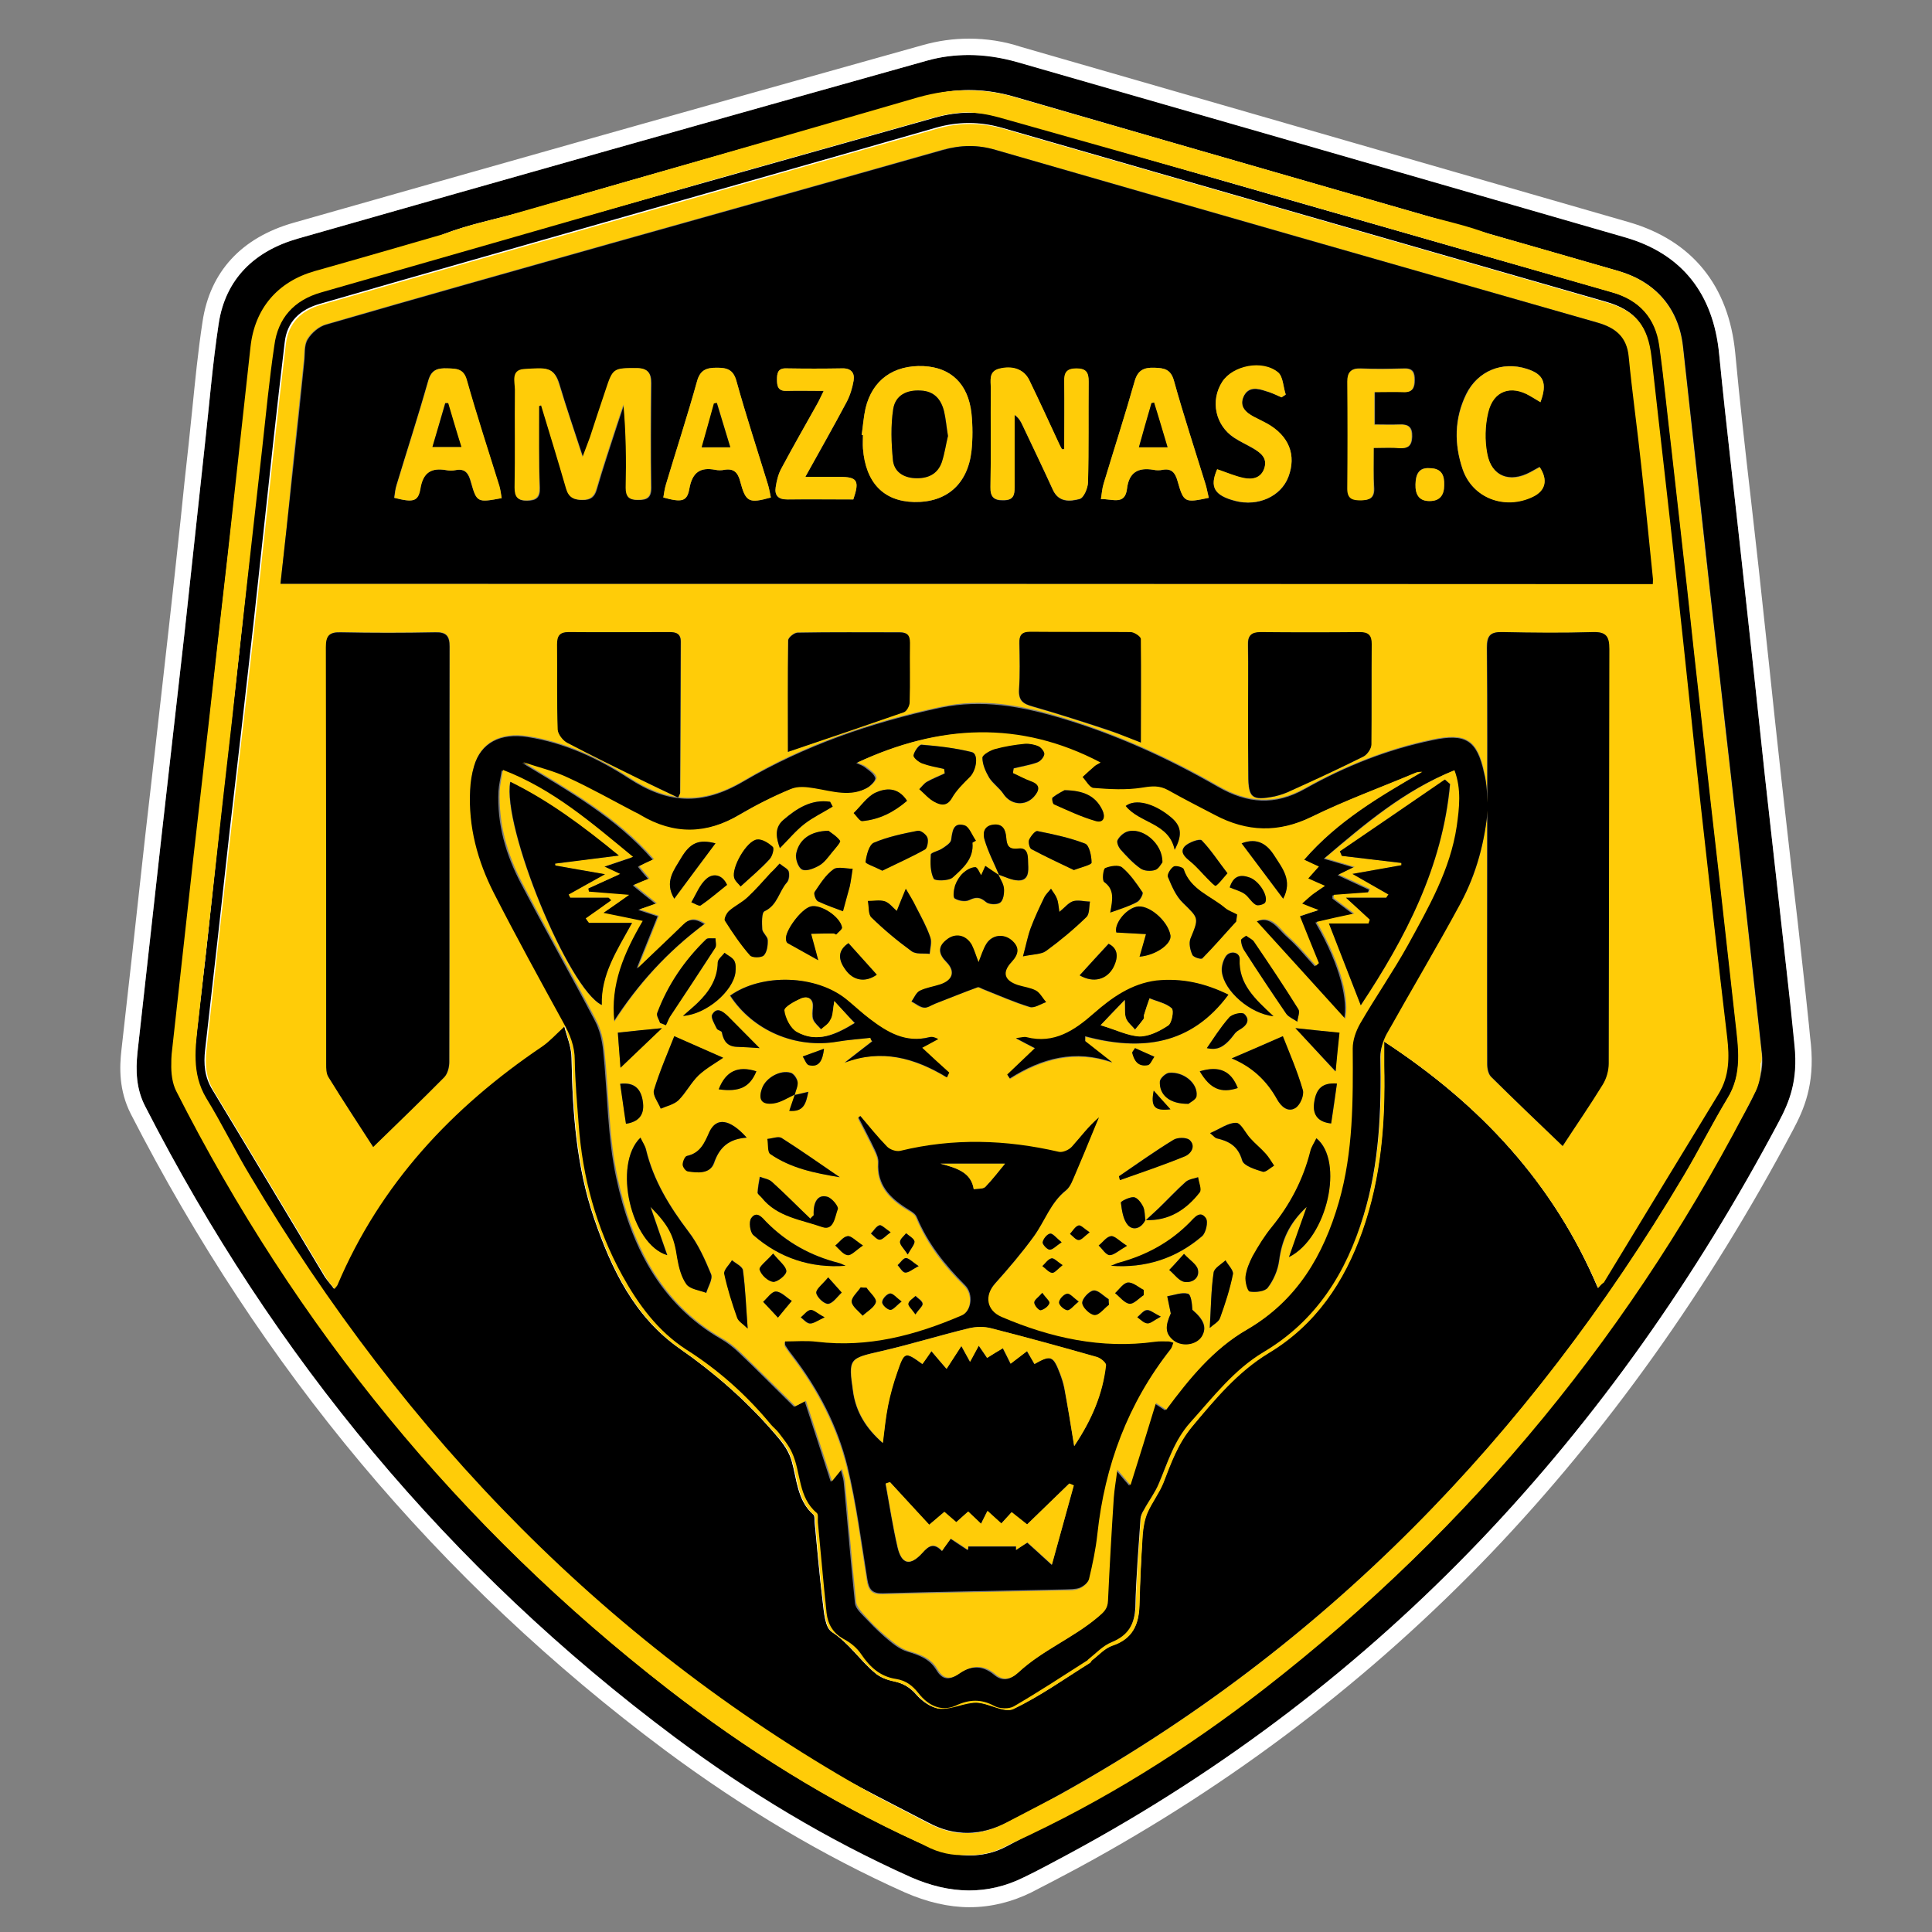 <?xml version="1.0" encoding="utf-8"?>
<!-- Generator: Adobe Illustrator 23.0.3, SVG Export Plug-In . SVG Version: 6.00 Build 0)  -->
<svg version="1.1" id="Layer_1" xmlns="http://www.w3.org/2000/svg" xmlns:xlink="http://www.w3.org/1999/xlink" x="0px" y="0px"
	 viewBox="0 0 600 600" style="enable-background:new 0 0 600 600;" xml:space="preserve">
<rect x="0" y="0" width="600" height="600" fill="#808080" stroke="none"/>
<style type="text/css">
	.st0{fill:#FFFFFF;}
	.st1{fill:#FFCC08;}
</style>
<g>
	<g>
		<path d="M557.4,324.7c1.1,10.8-1.6,17.4-4.9,23.6C501,445.2,429.6,523,332.2,575.6c-4.7,2.5-9.4,5.1-14.2,7.4
			c-11.7,5.8-23.5,5.1-35,0c-26.1-11.7-50.5-26.4-73.4-43.5C139.4,487.1,85,421.5,45.1,343.6c-2.8-5.4-3-11-2.4-16.8
			c2.5-22.2,4.9-44.4,7.4-66.6c2.4-21.5,4.9-43,7.3-64.5c2.1-19.1,4.1-38.3,6.2-57.4c1.4-12.6,2.4-25.2,4.3-37.7
			C70,86.5,79.2,77.9,92.5,74.1C157.6,55.5,222.8,37.1,288,18.8c9.2-2.6,18.7-2.2,27.9,0.4c62.9,18.1,125.8,36.2,188.7,54.4
			c17.8,5.1,27.5,17.6,29.3,36.3c2.2,22.4,4.9,44.7,7.3,67c2.4,21.6,4.7,43.3,7,64.9c2.1,19.1,4.3,38.2,6.4,57.4
			C555.8,308.9,556.8,318.5,557.4,324.7z M496.3,400c0.7-0.8,1.2-1.3,1.6-1.9c11.9-19.6,23.7-39.2,35.7-58.7
			c3.3-5.5,3.3-11.3,2.6-17.4c-2.8-24.2-5.6-48.5-8.3-72.8c-2.4-21.8-4.6-43.5-7-65.3c-2.7-24.4-5.5-48.8-8.2-73.2
			c-1.1-9.6-4.8-14.3-13.8-16.9c-62.5-18-125-35.9-187.5-54c-7-2-13.8-2-20.7,0c-32.3,9.3-64.7,18.5-97,27.7
			c-31.4,9-62.9,17.9-94.3,27c-5.9,1.7-10.1,5.4-10.8,12c-1.2,10.2-2.4,20.3-3.5,30.5c-2.1,19-4.1,37.9-6.2,56.9
			c-2.4,21.5-4.9,42.9-7.4,64.4c-2.5,22.6-5,45.2-7.6,67.8c-0.5,4.4-0.2,8.5,2.3,12.5c11.7,19.3,23.3,38.8,34.9,58.1
			c0.7,1.2,1.6,2.2,2.6,3.4c0.5-0.6,0.8-0.9,0.9-1.2c13.3-31.5,35.6-55.2,63.6-74.1c2.3-1.5,4.2-3.7,7-6.3c0.8,3.2,2.3,6.6,2.3,10
			c0.3,16.9,1.5,33.7,7,49.8c5.4,15.8,12.6,30.7,26.7,40.5c10.6,7.4,20.1,15.7,28.6,25.4c2.5,2.9,4.8,5.4,6,9.2
			c1.7,5.8,1.7,12.4,6.8,16.9c0.5,0.4,0.3,1.6,0.4,2.4c0.8,8.2,1.5,16.5,2.5,24.7c0.4,3.3,0.7,7.9,2.8,9.3
			c5.4,3.5,8.8,8.9,13.5,12.8c1.5,1.3,3.7,2.1,5.7,2.5c2.8,0.6,5,1.8,7,4.1c1.8,2.1,4.7,4.2,7.3,4.4c3.7,0.2,7.5-1.9,11.2-1.9
			c3.9,0,8.6,3.3,11.5,2c8.4-3.9,16-9.4,23.9-14.4c0.2-0.1,0.3-0.5,0.5-0.7c2.1-1.6,4-3.8,6.4-4.6c6.3-2.1,8.3-6.5,8.4-12.6
			c0.2-7.3,0.6-14.6,1-21.9c0.2-2.3,0.6-4.7,1.5-6.8c1.4-3.2,3.6-6,4.9-9.2c2.4-6.2,4.5-12.2,9-17.6c7.1-8.5,14-16.9,23.6-22.7
			c14.7-8.9,23.6-22.1,29.2-37.9c5.9-16.7,7.2-34,6.8-51.5c0-2.1,0-4.3,0-7.4C459.9,343.1,482.5,367.5,496.3,400z M85,104.7
			c-6.1,1-6.9,2.2-7.5,8.7c-1.1,11.2-2.4,22.3-3.7,33.4c-1.9,16.7-3.8,33.5-5.7,50.2c-1.5,13.7-3,27.3-4.5,41
			c-1.8,16.6-3.7,33.2-5.6,49.8c-1.5,13.8-3.2,27.6-4.4,41.4c-0.3,3.2,0,6.9,1.4,9.6c37.2,73.3,87.9,135.4,152.8,185.8
			c24.1,18.7,49.8,34.8,77.5,47.5c9,4.1,18.3,6.1,27.6,1.2c13-6.9,26.1-13.8,38.7-21.5c68.4-41.7,122.9-97.5,165.9-164.8
			c8.7-13.6,16.5-27.8,24.5-41.8c3.1-5.5,5.9-11.2,5.2-17.9c-2.3-20.5-4.5-41-6.8-61.5c-3-26.8-6.1-53.5-9.1-80.3
			c-2.9-25.9-5.7-51.9-8.6-77.8c-1.3-11.9-8.4-20.1-19.9-23.5c-62.5-18-125-35.9-187.5-54.1c-9.2-2.7-18.1-2.9-27.3-0.3
			c-41.2,11.8-82.6,23.3-123.8,35.4c-13.7,4-28.4,5.8-40.2,15.2c-1.5,1.2-3.1,2.1-4.7,3.2c1.7,0.4,3,0.1,4.3-0.2
			c55.6-15.7,111.2-31.3,166.8-47c7.1-2,14-2,21.1,0c63,18.2,126.1,36.3,189.2,54.3c8.5,2.4,13.5,8,14.7,16.6
			c1.5,10.7,2.5,21.5,3.8,32.2c1.6,14.2,3.2,28.5,4.8,42.7c1.5,13.9,3,27.9,4.6,41.9c1.8,16.6,3.7,33.2,5.6,49.8
			c1.6,14.4,3.2,28.7,4.8,43.1c0.9,8.2,2.3,16.4-2.5,24.1c-4.7,7.8-8.8,16-13.5,23.9c-51.3,86.4-119.7,154.9-209.9,200.8
			c-8.6,4.4-16.7,4.5-24.9,0.2c-13.8-7.2-27.9-14.1-41-22.4C166,491.7,105.1,421.3,61.1,335.9c-1-1.9-1.1-4.6-0.9-6.9
			c1.2-11.4,2.6-22.9,3.9-34.3c1.5-14,3-27.9,4.5-41.9c1.8-16.5,3.8-32.9,5.6-49.4c1.8-16.5,3.5-32.9,5.3-49.4
			C81.4,137.6,83.2,121.2,85,104.7z"/>
		<path class="st0" d="M300.9,17.1c5,0,10,0.8,15,2.2c62.9,18.1,125.8,36.2,188.7,54.4c17.8,5.1,27.5,17.6,29.3,36.3
			c2.2,22.4,4.9,44.7,7.3,67c2.4,21.6,4.7,43.3,7,64.9c2.1,19.1,4.3,38.2,6.4,57.4c1.1,9.6,2.1,19.3,2.7,25.5
			c1.1,10.8-1.6,17.4-4.9,23.6C501,445.2,429.6,523,332.2,575.6c-4.7,2.5-9.4,5.1-14.2,7.4c-5.6,2.8-11.3,4.1-17,4.1
			c-6.1,0-12.1-1.5-18.1-4.1c-26.1-11.7-50.5-26.4-73.4-43.5C139.4,487.1,85,421.5,45.1,343.6c-2.8-5.4-3-11-2.4-16.8
			c2.5-22.2,4.9-44.4,7.4-66.6c2.4-21.5,4.9-43,7.3-64.5c2.1-19.1,4.1-38.3,6.2-57.4c1.4-12.6,2.4-25.2,4.3-37.7
			C70,86.5,79.2,77.9,92.5,74.1C157.6,55.5,222.8,37.1,288,18.8C292.3,17.6,296.6,17.1,300.9,17.1 M121,83.9c1,0,1.8-0.2,2.7-0.4
			c55.6-15.7,111.2-31.3,166.8-47c3.6-1,7.1-1.5,10.6-1.5c3.5,0,7,0.5,10.6,1.5c63,18.2,126.1,36.3,189.2,54.3
			c8.5,2.4,13.5,8,14.7,16.6c1.5,10.7,2.5,21.5,3.8,32.2c1.6,14.2,3.2,28.5,4.8,42.7c1.5,13.9,3,27.9,4.6,41.9
			c1.8,16.6,3.7,33.2,5.6,49.8c1.6,14.4,3.2,28.7,4.8,43.1c0.9,8.2,2.3,16.4-2.5,24.1c-4.7,7.8-8.8,16-13.5,23.9
			c-51.3,86.4-119.7,154.9-209.9,200.8c-4.4,2.2-8.6,3.4-12.8,3.4c-4.1,0-8-1-12.1-3.2c-13.8-7.2-27.9-14.1-41-22.4
			C166,491.7,105.1,421.3,61.1,335.9c-1-1.9-1.1-4.6-0.9-6.9c1.2-11.4,2.6-22.9,3.9-34.3c1.5-14,3-27.9,4.5-41.9
			c1.8-16.5,3.8-32.9,5.6-49.4c1.8-16.5,3.5-32.9,5.3-49.4c1.8-16.4,3.6-32.8,5.4-49.3c-6.1,1-6.9,2.2-7.5,8.7
			c-1.1,11.2-2.4,22.3-3.7,33.4c-1.9,16.7-3.8,33.5-5.7,50.2c-1.5,13.7-3,27.3-4.5,41c-1.8,16.6-3.7,33.2-5.6,49.8
			c-1.5,13.8-3.2,27.6-4.4,41.4c-0.3,3.2,0,6.9,1.4,9.6c37.2,73.3,87.9,135.4,152.8,185.8c24.1,18.7,49.8,34.8,77.5,47.5
			c5.3,2.4,10.6,4.1,16,4.1c3.8,0,7.7-0.8,11.5-2.9c13-6.9,26.1-13.8,38.7-21.5c68.4-41.7,122.9-97.5,165.9-164.8
			c8.7-13.6,16.5-27.8,24.5-41.8c3.1-5.5,5.9-11.2,5.2-17.9c-2.3-20.5-4.5-41-6.8-61.5c-3-26.8-6.1-53.5-9.1-80.3
			c-2.9-25.9-5.7-51.9-8.6-77.8c-1.3-11.9-8.4-20.1-19.9-23.5c-62.5-18-125-35.9-187.5-54.1c-4.8-1.4-9.6-2.1-14.3-2.1
			c-4.3,0-8.6,0.6-13,1.9c-41.2,11.8-82.6,23.3-123.8,35.4c-13.7,4-28.4,5.8-40.2,15.2c-1.5,1.2-3.1,2.1-4.7,3.2
			C119.9,83.8,120.5,83.9,121,83.9 M103.7,400.2c0.5-0.6,0.8-0.9,0.9-1.2c13.3-31.5,35.6-55.2,63.6-74.1c2.3-1.5,4.2-3.7,7-6.3
			c0.8,3.2,2.3,6.6,2.3,10c0.3,16.9,1.5,33.7,7,49.8c5.4,15.8,12.6,30.7,26.7,40.5c10.6,7.4,20.1,15.7,28.6,25.4
			c2.5,2.9,4.8,5.4,6,9.2c1.7,5.8,1.7,12.4,6.8,16.9c0.5,0.4,0.3,1.6,0.4,2.4c0.8,8.2,1.5,16.5,2.5,24.7c0.4,3.3,0.7,7.9,2.8,9.3
			c5.4,3.5,8.8,8.9,13.5,12.8c1.5,1.3,3.7,2.1,5.7,2.5c2.8,0.6,5,1.8,7,4.1c1.8,2.1,4.7,4.2,7.3,4.4c0.2,0,0.4,0,0.6,0
			c3.5,0,7-1.9,10.6-1.9c0,0,0.1,0,0.1,0c3.2,0,7.1,2.3,9.9,2.3c0.6,0,1.1-0.1,1.6-0.3c8.4-3.9,16-9.4,23.9-14.4
			c0.2-0.1,0.3-0.5,0.5-0.7c2.1-1.6,4-3.8,6.4-4.6c6.3-2.1,8.3-6.5,8.4-12.6c0.2-7.3,0.6-14.6,1-21.9c0.2-2.3,0.6-4.7,1.5-6.8
			c1.4-3.2,3.6-6,4.9-9.2c2.4-6.2,4.5-12.2,9-17.6c7.1-8.5,14-16.9,23.6-22.7c14.7-8.9,23.6-22.1,29.2-37.9
			c5.9-16.7,7.2-34,6.8-51.5c0-2.1,0-4.3,0-7.4c30.1,19.7,52.7,44.1,66.4,76.5c0.7-0.8,1.2-1.3,1.6-1.9
			c11.9-19.6,23.7-39.2,35.7-58.7c3.3-5.5,3.3-11.3,2.6-17.4c-2.8-24.2-5.6-48.5-8.3-72.8c-2.4-21.8-4.6-43.5-7-65.3
			c-2.7-24.4-5.5-48.8-8.3-73.2c-1.1-9.6-4.8-14.3-13.8-16.9c-62.5-18-125-35.9-187.5-54c-3.5-1-6.9-1.5-10.3-1.5
			c-3.5,0-6.9,0.5-10.4,1.5c-32.3,9.3-64.7,18.5-97,27.7c-31.4,9-62.9,17.9-94.3,27c-5.9,1.7-10.1,5.4-10.8,12
			c-1.2,10.2-2.4,20.3-3.5,30.5c-2.1,19-4.1,37.9-6.2,56.9c-2.4,21.5-4.9,42.9-7.4,64.4c-2.5,22.6-5,45.2-7.6,67.8
			c-0.5,4.4-0.2,8.5,2.3,12.5c11.7,19.3,23.3,38.8,34.9,58.1C101.8,397.9,102.8,398.9,103.7,400.2 M300.9,12L300.9,12
			c-4.9,0-9.7,0.7-14.3,2C208,36,147.7,53.1,91.1,69.2c-16.1,4.6-25.9,15.2-28.2,30.7c-1.4,9.1-2.3,18.4-3.2,27.3
			c-0.4,3.5-0.7,7.1-1.1,10.6c-0.9,7.8-1.7,15.7-2.5,23.5c-1.2,11.1-2.4,22.6-3.7,33.9c-1.4,12.4-2.8,25.1-4.2,37.3
			c-1,9-2.1,18.1-3.1,27.1c-1.3,11.8-2.6,23.6-3.9,35.4c-1.2,10.4-2.3,20.8-3.5,31.2c-0.6,5.3-0.8,12.4,2.9,19.7
			c20.2,39.4,44.2,75.9,71.5,108.5c27.7,33.1,59.5,63.1,94.5,89.2c24.1,17.9,49.1,32.8,74.4,44.1c6.8,3,13.6,4.6,20.1,4.6
			c6.6,0,13.1-1.6,19.2-4.6c4.9-2.5,9.8-5.1,14.3-7.5c47.9-25.9,91.1-58.8,128.6-98c35.7-37.4,67.3-81.6,93.7-131.4
			c3.3-6.2,6.7-13.9,5.5-26.4l0,0l0,0c-0.2-1.7-0.4-3.7-0.6-5.9c-0.6-5.6-1.3-12.6-2.1-19.5c-0.9-8.5-1.9-17-2.9-25.5
			c-1.2-10.4-2.4-21.2-3.6-31.8c-1.3-11.8-2.6-23.7-3.8-35.3c-1.1-9.9-2.1-19.8-3.2-29.7c-0.8-7.4-1.7-14.9-2.5-22.2
			c-1.7-14.7-3.4-29.8-4.8-44.8c-2-21-13.4-35-33-40.7c-54.7-15.8-114.6-33-188.7-54.4C311.8,12.8,306.3,12,300.9,12L300.9,12z
			 M103.1,390.1c-3.1-5.1-6.1-10.2-9.2-15.4c-7.6-12.7-15.5-25.9-23.3-38.8c-1.5-2.5-2-5.3-1.6-9.3c1.1-9.6,2.1-19.2,3.2-28.8
			c1.4-12.8,2.9-26,4.3-38.9c1.1-9.9,2.3-19.9,3.4-29.6c1.3-11.4,2.7-23.2,4-34.8c1.2-10.8,2.4-21.7,3.5-32.3
			c0.9-8.1,1.8-16.4,2.7-24.6c1.1-10,2.3-20.2,3.5-30l0-0.4c0.3-2.7,1.4-6,7.2-7.7c25.2-7.3,50.9-14.6,75.8-21.7l18.5-5.3
			c12.2-3.5,24.3-7,36.5-10.4c19.8-5.7,40.3-11.5,60.5-17.3c3.1-0.9,6-1.3,9-1.3c2.9,0,5.9,0.4,8.9,1.3
			c47.5,13.7,95.8,27.6,142.6,41.1l44.9,12.9c6.9,2,9.3,4.9,10.1,12.6c1.3,11.7,2.6,23.5,3.9,35c1.4,12.5,2.9,25.5,4.3,38.2
			c1.2,10.8,2.3,21.8,3.5,32.5c1.1,10.8,2.3,21.9,3.5,32.8c2.8,25,5.5,49.5,8.3,72.8c0.7,5.6,0.6,10.1-1.9,14.2
			c-7.5,12.3-15.1,24.8-22.5,37c-3.2,5.3-6.4,10.6-9.6,15.9c-13.7-27.9-34.9-51-64.5-70.4l-7.8-5.1v9.4c0,1.1,0,2,0,2.9
			c0,1.7,0,3.2,0,4.6c0.5,20-1.6,35.8-6.5,49.7c-5.7,16.2-14.5,27.7-27.1,35.3c-9.9,6-17.2,14.6-24.1,22.9l-0.7,0.8
			c-4.6,5.5-7,11.5-9.2,17.3c-0.2,0.6-0.4,1.1-0.7,1.7c-0.5,1.3-1.3,2.7-2.2,4.1c-0.9,1.5-1.9,3.1-2.6,4.9c-1,2.4-1.7,5.3-1.9,8.5
			c-0.5,7-0.8,14.5-1.1,22.1c-0.2,5.3-1.9,6.9-4.9,7.9c-2.6,0.9-4.6,2.6-6.3,4c-0.6,0.5-1.1,1-1.6,1.4c-0.4,0.3-0.7,0.6-0.9,0.9
			c-2,1.2-3.9,2.5-5.8,3.7c-5.6,3.6-10.8,7-16.5,9.7c-0.7-0.1-1.9-0.5-2.9-0.8c-2-0.7-4.3-1.4-6.8-1.5l-0.2,0
			c-2.4,0-4.7,0.6-6.6,1.1c-1.5,0.4-2.9,0.8-3.9,0.8c-0.1,0-0.2,0-0.2,0c-0.5,0-2.3-1-3.8-2.7c-2.7-3-5.7-4.8-9.6-5.7
			c-1.5-0.3-2.8-0.9-3.6-1.5c-1.7-1.4-3.3-3.2-5-5c-2.5-2.7-5.1-5.5-8.6-7.9c-0.4-1-0.7-3.4-0.8-4.7c-0.1-0.4-0.1-0.9-0.2-1.2
			c-0.7-5.7-1.3-11.5-1.8-17.1c-0.2-2.5-0.5-5-0.7-7.5c0-0.1,0-0.2,0-0.3c0-1.2-0.1-3.6-2.1-5.4c-2.4-2.1-3.1-5-4.1-9.6
			c-0.3-1.6-0.7-3.3-1.2-5c-1.4-4.7-4.1-7.8-6.7-10.7l-0.4-0.4c-8.5-9.7-18.1-18.3-29.5-26.2c-13.7-9.5-20.2-24.6-24.8-38
			c-5.5-16.1-6.5-32.7-6.7-48.3c-0.1-3.1-0.9-5.9-1.7-8.3c-0.3-1-0.6-1.9-0.8-2.8l-2-8.3l-6.3,5.7c-1,0.9-1.9,1.8-2.7,2.6
			c-1.4,1.4-2.6,2.5-3.7,3.3C136.6,340,116.1,362.8,103.1,390.1L103.1,390.1z"/>
	</g>
	<path class="st1" d="M496.3,400c-13.8-32.4-36.4-56.9-66.4-76.5c0,3.2,0,5.3,0,7.4c0.4,17.5-0.9,34.8-6.8,51.5
		c-5.6,15.8-14.5,29.1-29.2,37.9c-9.5,5.8-16.5,14.2-23.6,22.7c-4.5,5.4-6.6,11.4-9,17.6c-1.3,3.2-3.5,6-4.9,9.2
		c-0.9,2.1-1.3,4.5-1.5,6.8c-0.5,7.3-0.8,14.6-1,21.9c-0.2,6-2.1,10.5-8.4,12.6c-2.4,0.8-4.3,3-6.4,4.6c-0.2,0.2-0.3,0.5-0.5,0.7
		c-7.9,4.9-15.6,10.4-23.9,14.4c-2.9,1.3-7.6-1.9-11.5-2c-3.7,0-7.5,2.1-11.2,1.9c-2.5-0.2-5.4-2.3-7.3-4.4c-2-2.3-4.1-3.5-7-4.1
		c-2-0.4-4.1-1.2-5.7-2.5c-4.8-4-8.1-9.3-13.5-12.8c-2.1-1.4-2.4-6-2.8-9.3c-1.1-8.2-1.7-16.5-2.5-24.7c-0.1-0.8,0.1-2-0.4-2.4
		c-5.1-4.5-5-11.1-6.8-16.9c-1.1-3.8-3.4-6.3-6-9.2c-8.5-9.7-18-18-28.6-25.4c-14.1-9.8-21.3-24.7-26.7-40.5
		c-5.5-16.1-6.7-32.9-7-49.8c-0.1-3.4-1.5-6.8-2.3-10c-2.8,2.6-4.7,4.7-7,6.3c-28,18.9-50.3,42.7-63.6,74.1
		c-0.2,0.4-0.5,0.6-0.9,1.2c-0.9-1.2-1.9-2.2-2.6-3.4c-11.6-19.4-23.2-38.8-34.9-58.1c-2.4-4-2.8-8.1-2.3-12.5
		c2.5-22.6,5-45.2,7.6-67.8c2.4-21.5,5-42.9,7.4-64.4c2.1-19,4.1-37.9,6.2-56.9c1.1-10.2,2.3-20.3,3.5-30.5
		c0.8-6.5,4.9-10.3,10.8-12c31.4-9.1,62.8-18,94.3-27c32.3-9.2,64.7-18.5,97-27.7c6.9-2,13.8-2,20.7,0c62.5,18,125,36,187.5,54
		c9,2.6,12.7,7.3,13.8,16.9c2.7,24.4,5.6,48.8,8.2,73.2c2.4,21.8,4.6,43.5,7,65.3c2.7,24.3,5.4,48.5,8.3,72.8
		c0.7,6.1,0.7,11.9-2.6,17.4c-11.9,19.5-23.8,39.1-35.7,58.7C497.5,398.7,497,399.1,496.3,400z M87.1,181.3c142.4,0,284.1,0,426,0
		c0-0.9,0-1.4,0-2c-1.2-11.6-2.3-23.2-3.6-34.8c-1.2-11.3-2.8-22.6-3.9-33.9c-0.6-6.1-4-8.9-9.7-10.5
		c-62.3-17.8-124.5-35.7-186.8-53.6c-5.6-1.6-11-1.5-16.5,0c-34.5,9.8-69.1,19.5-103.6,29.2c-29.3,8.3-58.6,16.5-87.8,25
		c-2.2,0.6-4.6,2.6-5.8,4.6c-1.1,1.9-0.8,4.6-1.1,7c-1.2,11.7-2.5,23.4-3.7,35.1C89.6,158.6,88.4,169.7,87.1,181.3z M462.1,250.7
		c-0.3-3.6-0.3-7.3-1.1-10.8c-2.2-10.4-5.8-12.4-16.1-10.3c-14,2.9-27.2,8.2-39.5,15.1c-9.4,5.3-17.9,4.6-27-0.6
		c-15.5-8.9-31.7-16.2-48.9-21.4c-12.2-3.7-24.4-6-37.3-3.2c-21.6,4.6-42.4,11.8-61.2,22.9c-13,7.7-23.6,6.9-35.7-1
		c-9.5-6.2-19.9-11-31.4-12.8c-8.4-1.3-14.5,1.9-16.6,9.1c-0.7,2.4-1.1,4.9-1.2,7.4c-0.5,11.4,2.3,22,7.4,32
		c6.9,13.5,14.2,26.8,21.5,40.1c2.1,3.8,3.6,7.4,3.6,11.8c0,6.6,0.7,13.2,1.2,19.8c1.2,16.6,5.5,32.3,13.5,46.9
		c5,9.1,11,17.5,19.9,23.1c10.1,6.4,18.8,14.3,26.4,23.4c0.7,0.9,1.7,1.5,2.3,2.4c1.5,2.1,3.2,4.1,4.2,6.3
		c2.8,6.1,1.8,13.8,7.7,18.7c0.5,0.4,0.3,1.9,0.3,2.9c0.9,9.4,1.7,18.7,2.7,28.1c0.4,3.5,2,6.3,5.3,8.1c2.1,1.1,4.1,2.9,5.5,4.8
		c2.7,3.9,6,6.9,10.7,7.6c3.2,0.5,5.2,2.1,7.1,4.5c2.9,3.7,7.1,5.8,11.5,3.8c4.3-2,7.8-2.1,12,0.1c1.7,0.9,4.6,1,6.1,0.1
		c7.7-4.5,15.1-9.4,22.7-14.2c0.1-0.1,0.2-0.2,0.3-0.3c2.4-1.8,4.6-4.2,7.3-5.4c5.2-2.1,7.2-5.6,7.4-11c0.3-9.1,1-18.2,1.6-27.4
		c0.1-0.9,0.6-1.8,1-2.6c1.6-2.8,3.5-5.4,4.7-8.3c2.8-6.6,4.7-13.3,9.8-19c7-7.9,13.5-16.3,22.7-21.8c16.5-9.8,25.6-24.7,31.1-42.5
		c4.9-16.1,5.5-32.6,5.2-49.2c0-2.3,0.7-5,1.9-7c7.6-13.6,15.6-27,23-40.7C458.6,271.4,461.2,261.3,462.1,250.7z M115.9,356.2
		c7.8-7.6,15.1-14.6,22.2-21.8c1-1,1.5-3,1.5-4.6c0.1-43,0-86.1,0.1-129.1c0-3.2-1-4.5-4.4-4.4c-9.8,0.2-19.7,0.2-29.5,0
		c-3.6-0.1-4.5,1.2-4.5,4.6c0.1,43.2,0.1,86.4,0.1,129.5c0,1.4,0,3,0.7,4C106.5,341.8,111.2,348.9,115.9,356.2z M485.3,355.9
		c4.1-6.3,8.4-12.5,12.3-19c1.2-1.9,1.9-4.4,1.9-6.6c0.1-42.9,0-85.8,0.2-128.7c0-3.9-0.9-5.5-5.1-5.3c-9.3,0.3-18.6,0.3-27.9,0
		c-3.8-0.1-5.1,0.9-5,4.9c0.2,19.6,0.1,39.3,0.1,58.9c0,23.5,0,47,0,70.5c0,1.3,0.3,3,1.2,3.8C470.3,341.5,477.6,348.5,485.3,355.9z
		 M387.6,221.8c0,6.3,0,12.7,0,19c0,7.1,1.1,8,8.2,6.6c1.8-0.4,3.5-1,5.1-1.8c7.5-3.5,15.1-6.9,22.5-10.6c1.2-0.6,2.4-2.4,2.4-3.7
		c0.2-10.4,0.1-20.8,0.1-31.2c0-2.7-1-3.7-3.7-3.7c-10.3,0.1-20.5,0.1-30.8,0c-2.9,0-4,1.1-3.9,4
		C387.7,207.5,387.6,214.6,387.6,221.8z M210.6,247.7c0.5-1.2,0.7-1.4,0.7-1.7c0.1-15.6,0.1-31.2,0.2-46.7c0-2.5-1.5-3-3.6-3
		c-10.4,0-20.8,0.1-31.2,0c-2.7,0-3.7,1.1-3.6,3.8c0.1,8.8-0.1,17.7,0.2,26.5c0,1.4,1.6,3.4,3,4.1c7.5,4,15.2,7.7,22.9,11.5
		C202.8,244.1,206.6,245.8,210.6,247.7z M244.7,233.5c12.4-4.3,24.2-8.2,35.9-12.4c0.9-0.3,1.8-2,1.8-3.1c0.2-6.2,0-12.3,0.1-18.5
		c0-2.4-1-3.2-3.3-3.2c-10.5,0.1-21,0-31.6,0.1c-1,0-2.9,1.6-2.9,2.4C244.7,210.4,244.7,221.9,244.7,233.5z M354.3,230.6
		c0-11.1,0.1-21.6-0.1-32.1c0-0.8-2.1-2.1-3.2-2.1c-10.4-0.2-20.8,0-31.2-0.1c-2.7,0-3.3,1.2-3.3,3.6c0.1,4.8,0.3,9.6-0.1,14.3
		c-0.2,3.5,1.3,4.4,4.3,5.3c7.9,2.2,15.8,4.8,23.6,7.4C347.6,227.9,350.6,229.2,354.3,230.6z"/>
	<path class="st1" d="M547.1,327.4c-2.3-20.5-4.5-41-6.8-61.5c-1.5-13.7-3.1-27.5-4.7-41.2c-1-9.2-2-18.4-3.1-27.7
		c-0.9-8.2-1.9-16.4-2.8-24.6c-2.4-21.6-4.7-43.1-7.1-64.7c-1.3-11.9-8.4-20.1-19.9-23.5c-13.5-3.9-26.9-7.8-40.4-11.6
		c-5.8-2.2-12-3.7-18-5.2c-43-12.4-86.1-24.8-129.1-37.2c-5-1.5-10-2.2-15-2.1c-5-0.1-9.9,0.7-15,2.1c-43,12.5-86,24.9-129.1,37.2
		c-6.1,1.5-12.2,3-18,5.2c-13.5,3.9-26.9,7.8-40.4,11.6c-11.5,3.3-18.6,11.6-19.9,23.5c-2.4,21.6-4.7,43.1-7.1,64.7
		c-0.9,8.2-1.9,16.4-2.8,24.6c-1,9.2-2.1,18.4-3.1,27.7c-1.6,13.7-3.1,27.5-4.7,41.2c-2.3,20.5-4.5,41-6.8,61.5
		c-0.1,1-0.1,2-0.1,2.9c-0.1,2.9,0.3,6.1,1.5,8.5c37.2,73.3,87.9,135.4,152.8,185.8c24.1,18.7,49.8,34.8,77.5,47.5
		c0.4,0.2,0.7,0.3,1.1,0.5c0.5,0.2,0.9,0.5,1.4,0.7c4.2,2.2,8.4,3,12.5,2.8c4.2,0.2,8.4-0.6,12.5-2.8c0.5-0.2,0.9-0.5,1.4-0.7
		c0.4-0.2,0.7-0.3,1.1-0.5c27.7-12.7,53.4-28.8,77.5-47.5c64.9-50.4,115.7-112.6,152.8-185.8c1.2-2.5,1.6-5.6,1.5-8.5
		C547.2,329.4,547.2,328.4,547.1,327.4z M99.8,90.8c40.1-11.5,80.3-23,120.4-34.6c23.4-6.6,46.8-13.2,70.2-19.8
		c3.3-0.9,6.6-1.4,9.8-1.5c3.3,0.1,6.5,0.6,9.8,1.5c23.4,6.6,46.8,13.2,70.2,19.8c40.1,11.5,80.3,23.1,120.4,34.6
		c8.5,2.4,13.5,8,14.7,16.6c1.5,10.7,2.5,21.5,3.8,32.2c1.6,14.2,3.2,28.5,4.8,42.7c1.5,13.9,3,27.9,4.6,41.9
		c1.8,16.6,3.7,33.2,5.6,49.8c1.6,14.4,3.2,28.7,4.8,43.1c0.9,8.2,2.3,16.4-2.5,24.1c-4.7,7.8-8.8,16-13.5,23.9
		c-48.3,81.3-111.7,146.8-194.2,192.5c-5.5,2.9-11,5.7-16.5,8.6c-3.1,1.6-6.1,2.6-9.2,3c0,0,0,0,0,0c-0.5,0.1-0.9,0.1-1.4,0.1
		c-0.2,0-0.4,0-0.5,0c-0.3,0-0.6,0-0.9,0c-0.3,0-0.6,0-0.9,0c-0.2,0-0.4,0-0.5,0c-0.5,0-0.9-0.1-1.4-0.1c0,0,0,0,0,0
		c-3.1-0.4-6.1-1.4-9.2-3c-5.5-2.9-11-5.7-16.5-8.6C189.3,511.8,125.9,446.2,77.6,365c-4.7-7.8-8.7-16.1-13.5-23.9
		c-4.7-7.8-3.4-15.9-2.5-24.1c1.6-14.4,3.2-28.7,4.8-43.1c1.8-16.6,3.7-33.2,5.6-49.8c1.5-13.9,3-27.9,4.6-41.9
		c1.6-14.2,3.2-28.5,4.8-42.7c1.2-10.7,2.2-21.5,3.8-32.2C86.3,98.8,91.3,93.2,99.8,90.8z"/>
	<path d="M87.1,181.3c1.3-11.5,2.5-22.7,3.7-33.8c1.3-11.7,2.5-23.4,3.7-35.1c0.3-2.4-0.1-5.1,1.1-7c1.2-2,3.5-4,5.8-4.6
		c29.2-8.5,58.5-16.7,87.8-25c34.5-9.7,69.1-19.4,103.6-29.2c5.6-1.6,10.9-1.7,16.5,0c62.2,18,124.5,35.8,186.8,53.6
		c5.6,1.6,9.1,4.4,9.7,10.5c1.1,11.3,2.7,22.6,3.9,33.9c1.3,11.6,2.4,23.2,3.6,34.8c0.1,0.5,0,1.1,0,2
		C371.2,181.3,229.5,181.3,87.1,181.3z M167.4,126.1c0.3-0.1,0.5-0.1,0.8-0.2c2.6,8.7,5.3,17.3,7.8,26c0.8,2.7,2.4,3.4,5,3.4
		c2.5,0,3.7-0.9,4.4-3.4c1.9-6.6,4.1-13.1,6.2-19.6c0.7-2.2,1.5-4.4,2.2-6.6c0.7,8.8,0.8,17.4,0.7,25.9c-0.1,2.8,1,3.7,3.7,3.7
		c2.7,0,4.1-0.6,4.1-3.8c-0.2-10.8-0.1-21.7,0-32.5c0-3.1-1.1-4.6-4.4-4.6c-7.1-0.1-7.3-0.1-9.6,6.7c-1.6,4.9-3.2,9.8-4.9,14.8
		c-0.6,1.7-1.3,3.4-2.3,6.1c-2.7-8.3-5.2-15.4-7.3-22.6c-1.7-5.6-4.2-5.1-10.9-4.7c-4.1,0.3-2.8,3.9-2.8,6.4
		c-0.1,10.1,0,20.3-0.1,30.4c0,2.9,0.9,4.1,3.8,4c2.8,0,4-1,3.9-4C167.3,143,167.4,134.5,167.4,126.1z M330.5,139.5
		c-0.2,0-0.5,0-0.7,0.1c-0.4-0.7-0.7-1.5-1.1-2.2c-3-6.5-6-13-9.1-19.4c-1.6-3.3-5.2-4.5-9.4-3.4c-3.2,0.9-2.5,3.6-2.5,5.9
		c0,10.3,0.1,20.5-0.1,30.8c-0.1,3.2,1.2,4.2,4.2,4.1c3-0.1,3.3-1.7,3.3-4.1c-0.1-7.5,0-15,0-22.4c1.3,1,1.9,2,2.4,3.1
		c3.2,6.7,6.4,13.4,9.5,20.2c1.8,3.9,5.3,3.6,8.3,2.8c1.3-0.4,2.5-3.4,2.6-5.2c0.2-10.4,0.1-20.8,0.2-31.2c0-2.8-0.7-4.1-3.8-4.1
		c-3,0-3.8,1.3-3.8,4.1C330.6,125.5,330.5,132.5,330.5,139.5z M267.6,135.1c0.1,0,0.2,0,0.4,0c0,1.4-0.1,2.8,0,4.2
		c0.9,10.6,6.4,16.4,15.9,16.6c10,0.2,16.6-5.4,17.8-15.8c0.4-3.9,0.4-7.8,0-11.7c-1-9.2-6.4-14.3-14.9-14.7
		c-9.3-0.4-15.9,4.3-18,13.1C268.2,129.5,268,132.3,267.6,135.1z M375.4,154.6c-0.4-1.6-0.6-2.9-1-4.2c-3.3-10.7-6.8-21.3-9.8-32.1
		c-1-3.7-3.1-4-6.1-4.1c-3.2-0.1-5.1,0.7-6.1,4.1c-3,10.6-6.4,21.1-9.6,31.7c-0.5,1.5-0.6,3.1-0.9,5c3.6-0.1,7.4,2,8.1-3.2
		c0.6-5.1,3.5-6.7,8.2-5.9c1,0.2,2,0.2,2.9,0c2.8-0.5,3.9,1,4.6,3.5C367.6,156.1,367.9,156.2,375.4,154.6z M206,154.5
		c5.8,1.6,7.4,1.2,8.1-2.8c0.9-4.9,3.2-6.7,8-5.8c1,0.2,2,0.2,2.9,0c3-0.5,4.2,0.9,4.9,3.7c1.7,6.3,2.7,6.8,9.5,4.9
		c-0.3-1.3-0.5-2.7-0.9-4c-3.3-10.7-6.8-21.4-9.8-32.2c-1-3.6-3-4.1-6.1-4.1c-3.1,0-5.1,0.6-6.1,4.1c-3,10.8-6.5,21.5-9.7,32.2
		C206.4,151.8,206.3,153.2,206,154.5z M155.8,154.7c-0.3-1.4-0.4-2.7-0.8-3.8c-3.4-11-7-21.9-10.1-32.9c-1-3.6-3.3-3.5-6-3.6
		c-2.9-0.1-4.9,0.3-5.9,3.7c-3.1,10.9-6.6,21.7-9.9,32.6c-0.4,1.3-0.5,2.7-0.7,3.9c5.9,1.5,7.4,1.2,8.1-2.9c0.9-5,3.4-6.5,8-5.7
		c1,0.2,2,0.2,2.9,0c3.1-0.6,4.1,1.1,4.8,3.7C148.1,156.1,148.3,156.1,155.8,154.7z M398,123.4c0.4-0.3,0.9-0.5,1.3-0.8
		c-0.8-2.4-0.8-5.6-2.4-6.9c-4.9-3.9-14-2.1-17.3,2.9c-3.8,5.8-2.2,13.5,3.7,17.4c1.9,1.2,3.9,2.1,5.9,3.3c2.3,1.3,4.4,2.9,3.5,6
		c-0.9,3.3-3.7,3.7-6.5,3.2c-2.8-0.6-5.5-1.8-8.2-2.7c-2.4,5.5-0.9,8.1,5.6,9.8c7.1,1.8,14.2-1.4,16.5-7.4
		c2.6-6.8,0.2-12.8-6.6-16.6c-1.4-0.7-2.8-1.4-4.1-2.1c-2.5-1.4-4.6-3.2-3.2-6.3c1.5-3.1,4.3-2.6,6.9-1.7
		C394.8,121.9,396.4,122.7,398,123.4z M265,155.1c2-5.8,1.2-7-4.2-7c-3.3,0-6.6,0-10.7,0c4.6-8.3,8.8-15.6,12.8-23.2
		c1.1-2,1.8-4.4,2.2-6.7c0.4-2.4-0.8-3.9-3.6-3.8c-5.8,0.1-11.5,0.1-17.3,0c-2.7-0.1-2.9,1.6-2.9,3.5c0,2,0.3,3.6,3,3.5
		c3.6-0.1,7.2,0,11.5,0c-0.9,1.8-1.4,3-2.1,4.2c-3.7,6.6-7.5,13.2-11,19.8c-1,1.8-1.5,3.9-1.8,5.9c-0.4,2.6,0.8,3.9,3.6,3.8
		C251.3,155.1,258,155.1,265,155.1z M478.4,124.9c2.2-6,1-8.7-4.3-10.4c-7.6-2.4-15.2,0.7-18.8,7.9c-3.7,7.6-3.7,15.5-1.1,23.3
		c3.1,9,13,12.7,21.8,8.5c4-1.9,4.8-5.2,2.1-9.2c-1,0.5-1.9,1.1-2.9,1.6c-6.4,3.4-12.1,1.3-13.4-5.8c-0.8-4.1-0.6-8.7,0.3-12.8
		c1.6-6.7,7.1-8.6,13-5.1C476.2,123.6,477.3,124.3,478.4,124.9z M426.6,139.1c3.1,0,5.6-0.1,8.1,0c2.6,0.2,3.8-0.6,3.9-3.5
		c0.1-3.1-1.2-3.9-4-3.8c-2.5,0.1-5,0-7.6,0c0-3.6,0-6.7,0-10.1c3.3,0,6.2-0.1,9.1,0c2.7,0.1,3.3-1.4,3.3-3.7c0-2.3-0.5-3.7-3.3-3.6
		c-4.5,0.1-9,0.2-13.5,0c-3-0.1-4,1.2-4,4c0,11.1,0.1,22.2,0,33.3c0,3.3,1.7,3.6,4.3,3.6c2.4,0,4-0.6,3.9-3.6
		C426.5,147.7,426.6,143.7,426.6,139.1z M443.9,145.4c-3.4-0.3-4.3,2.1-4.3,5c-0.1,3,1.1,5.3,4.5,5.2c3.1-0.1,4.4-1.9,4.4-4.9
		C448.6,147.7,447.8,145.4,443.9,145.4z"/>
	<path d="M462.1,250.7c-0.9,10.6-3.6,20.6-8.5,29.8c-7.4,13.7-15.4,27.1-23,40.7c-1.1,2.1-1.9,4.7-1.9,7c0.3,16.6-0.3,33.1-5.2,49.2
		c-5.4,17.8-14.6,32.7-31.1,42.5c-9.2,5.5-15.6,13.9-22.7,21.8c-5.1,5.7-7,12.4-9.8,19c-1.2,2.9-3.2,5.5-4.7,8.3
		c-0.5,0.8-0.9,1.7-1,2.6c-0.6,9.1-1.4,18.2-1.6,27.4c-0.2,5.4-2.2,8.9-7.4,11c-2.7,1.1-4.9,3.5-7.3,5.4c-0.1,0.1-0.2,0.3-0.3,0.3
		c-7.5,4.8-15,9.7-22.7,14.2c-1.5,0.9-4.5,0.8-6.1-0.1c-4.1-2.2-7.7-2.1-12-0.1c-4.5,2-8.6-0.1-11.5-3.8c-1.9-2.4-3.9-4-7.1-4.5
		c-4.7-0.7-8-3.6-10.7-7.6c-1.3-2-3.4-3.7-5.5-4.8c-3.3-1.8-4.9-4.6-5.3-8.1c-1-9.4-1.8-18.7-2.7-28.1c-0.1-1,0.2-2.4-0.3-2.9
		c-5.9-4.9-4.9-12.6-7.7-18.7c-1-2.3-2.7-4.3-4.2-6.3c-0.7-0.9-1.6-1.6-2.3-2.4c-7.6-9.2-16.3-17-26.4-23.4
		c-8.8-5.7-14.9-14-19.9-23.1c-8-14.6-12.3-30.3-13.5-46.9c-0.5-6.6-1.1-13.2-1.2-19.8c0-4.4-1.5-8.1-3.6-11.8
		c-7.3-13.3-14.6-26.6-21.5-40.1c-5.1-10-8-20.7-7.4-32c0.1-2.5,0.5-5,1.2-7.4c2.1-7.3,8.2-10.4,16.6-9.1
		c11.5,1.8,21.9,6.6,31.4,12.8c12.1,7.9,22.6,8.7,35.7,1c18.9-11.1,39.6-18.3,61.2-22.9c12.9-2.7,25.1-0.4,37.3,3.2
		c17.2,5.1,33.4,12.5,48.9,21.4c9.1,5.2,17.6,5.9,27,0.6c12.4-7,25.5-12.2,39.5-15.1c10.3-2.2,13.9-0.1,16.1,10.3
		C461.8,243.4,461.8,247.1,462.1,250.7z M405,267c10.4-12,23.3-19.6,36.3-27.1c-0.8-0.1-1.5,0-2.1,0.3c-10.7,4.5-21.7,8.5-32.1,13.6
		c-10.4,5.1-20.2,4.8-30.2-0.5c-4.8-2.6-9.7-5.1-14.5-7.7c-2.6-1.5-5-1.3-8-0.8c-5,0.8-10.1,0.5-15.2,0.1c-1.2-0.1-2.2-2.2-3.4-3.4
		c1.3-1.2,2.6-2.3,3.9-3.5c0.5-0.4,1.1-0.7,1.7-1c-25.2-13.2-50.1-11.9-75.5,0c1.2,0.5,2.1,0.8,2.8,1.4c1.2,0.9,2.7,1.9,3.1,3.2
		c0.2,0.8-1.4,2.4-2.5,3.1c-5.5,3.2-11.1,1.2-16.8,0.3c-2.3-0.4-5.1-0.6-7.2,0.2c-5.4,2.3-10.7,4.9-15.8,7.9
		c-10.4,6.2-20.6,6.4-31,0.2c-0.6-0.4-1.3-0.6-1.9-1c-6.9-3.6-13.6-7.4-20.6-10.6c-4.4-2-9.3-3.2-13.9-4.8
		c14.5,8.8,29.1,16.9,40.6,30.1c-2,0.9-3.2,1.5-4.6,2.2c1.1,1.4,2.1,2.5,3.2,3.8c-1.8,0.8-3.3,1.4-4.8,2c2.3,1.9,4.4,3.6,7.1,5.7
		c-2.2,0.8-3.6,1.2-5.4,1.9c2.3,0.8,4,1.3,6,2c-2.1,5.2-4.1,10.2-6.5,16.2c5.2-5,9.7-9.2,14.1-13.5c2-1.9,4-2.2,6.9-0.3
		c-11.5,8.6-20.7,18.7-28.3,30.5c-1.3-11.5,3-21.4,8.8-31.3c-4.2-0.9-7.7-1.6-12.2-2.5c2.8-2,4.9-3.4,8-5.6c-4.9-0.4-8.7-0.7-12.5-1
		c-0.1-0.3-0.1-0.7-0.2-1c3.2-1.5,6.4-2.9,9.9-4.5c-1.7-0.8-3-1.4-4.9-2.3c3.1-1,5.6-1.9,8.9-3c-12.9-10.7-24.8-21.1-40.4-27
		c-0.4,2.6-0.9,4.5-1,6.4c-0.5,10.2,2.3,19.8,7,28.7c7.5,14.3,15.5,28.4,23,42.7c1.4,2.7,2.2,6,2.5,9.1c1.4,13.2,1.3,26.8,4.1,39.7
		c4.4,20.5,13.3,38.9,32.6,50c1.9,1.1,3.7,2.5,5.4,4.1c5.8,5.5,11.4,11.2,17.2,16.9c0.8-0.4,1.7-0.9,3.3-1.7
		c2.8,8.5,5.4,16.6,8.1,25c1-1.2,1.8-2.2,3.1-3.8c0.4,1.7,0.8,2.7,0.9,3.7c1.2,12.6,2.2,25.2,3.5,37.7c0.1,1.3,1.3,2.7,2.4,3.8
		c2.2,2.3,4.4,4.6,6.8,6.7c2.1,1.8,4.4,3.8,7,4.6c3.6,1.1,6.9,2.2,9,5.6c1.8,3.1,3.9,3.5,6.9,1.4c3.7-2.6,7.4-2.9,11.2,0.3
		c2.4,2,4.7,1.6,7.1-0.6c7.4-6.9,17-10.7,24.7-17.2c1.9-1.6,3-2.6,3.1-5.1c0.5-10.7,1.1-21.3,1.8-32c0.2-2.7,0.6-5.3,1.1-8.7
		c1.5,1.8,2.5,2.9,4.1,4.8c2.7-8.8,5.3-17.1,7.9-25.5c1.1,0.7,2.1,1.4,3.2,2.1c7.2-9.7,14.8-18.9,25.1-24.9
		c15.5-9,23.7-23,28.5-39.6c4.5-15.6,4.4-31.6,4.3-47.7c0-2.6,1-5.4,2.3-7.7c4.8-8.3,10.3-16.1,14.9-24.5
		c6.5-11.6,13.1-23.3,15.1-36.8c0.9-5.7,1.5-11.5-0.7-17.4c-15.4,6.2-27.4,16.4-40.2,27.3c3.5,1,6.1,1.8,9.2,2.7
		c-2.1,1-3.4,1.7-4.9,2.4c3.5,1.6,6.6,3.1,9.7,4.5c-0.1,0.3-0.2,0.7-0.4,1c-3.6,0.3-7.3,0.5-10.9,0.8c0,0.3,0,0.7,0,1
		c2,1.5,4,3,6.4,4.8c-4.3,1-7.9,1.8-11.7,2.6c8.1,13.8,10.1,24.6,8.9,30.1c-8.8-9.8-18.1-20-27.5-30.3c4.7-2.2,7,2.3,9.9,4.8
		c3.1,2.7,5.7,6,8.5,9c0.3-0.3,0.6-0.5,0.9-0.8c-1.9-4.8-3.9-9.7-5.9-14.6c2.1-0.7,3.7-1.3,5.8-1.9c-1.9-0.8-3.2-1.3-5.1-2
		c1.5-1.3,2.5-2.3,3.6-3.1c1.1-0.8,2.2-1.5,3.5-2.4c-1.9-0.8-3.4-1.5-5.2-2.3c1.3-1.4,2.2-2.4,3.3-3.7
		C408.1,268.5,406.9,267.9,405,267z"/>
	<path d="M115.9,356.2c-4.7-7.3-9.4-14.4-13.9-21.7c-0.7-1.1-0.7-2.7-0.7-4c0-43.2,0-86.4-0.1-129.5c0-3.4,0.9-4.7,4.5-4.6
		c9.8,0.2,19.7,0.2,29.5,0c3.4-0.1,4.4,1.2,4.4,4.4c-0.1,43,0,86.1-0.1,129.1c0,1.5-0.5,3.5-1.5,4.6
		C131,341.6,123.7,348.6,115.9,356.2z"/>
	<path d="M485.3,355.9c-7.7-7.4-15.1-14.4-22.2-21.5c-0.8-0.8-1.2-2.5-1.2-3.8c-0.1-23.5,0-47,0-70.5c0-19.6,0.1-39.3-0.1-58.9
		c0-4,1.2-5,5-4.9c9.3,0.2,18.6,0.3,27.9,0c4.2-0.1,5.1,1.4,5.1,5.3c-0.1,42.9-0.1,85.8-0.2,128.7c0,2.2-0.7,4.7-1.9,6.6
		C493.7,343.4,489.4,349.6,485.3,355.9z"/>
	<path d="M387.6,221.8c0-7.2,0.1-14.4,0-21.5c-0.1-2.9,1-4,3.9-4c10.3,0.1,20.5,0.1,30.8,0c2.7,0,3.7,1,3.7,3.7
		c-0.1,10.4,0,20.8-0.1,31.2c0,1.3-1.3,3.1-2.4,3.7c-7.4,3.7-14.9,7.2-22.5,10.6c-1.6,0.8-3.4,1.4-5.1,1.8c-7.1,1.4-8.2,0.5-8.2-6.6
		C387.6,234.5,387.6,228.1,387.6,221.8z"/>
	<path d="M210.6,247.7c-4-1.9-7.8-3.7-11.5-5.5c-7.7-3.8-15.3-7.5-22.9-11.5c-1.4-0.7-2.9-2.7-3-4.1c-0.3-8.8-0.1-17.7-0.2-26.5
		c0-2.7,0.9-3.8,3.6-3.8c10.4,0.1,20.8,0,31.2,0c2.1,0,3.6,0.4,3.6,3c-0.1,15.6-0.1,31.2-0.2,46.7
		C211.3,246.3,211.1,246.6,210.6,247.7z"/>
	<path d="M244.7,233.5c0-11.7-0.1-23.2,0.1-34.6c0-0.9,1.9-2.4,2.9-2.4c10.5-0.2,21-0.1,31.6-0.1c2.3,0,3.3,0.7,3.3,3.2
		c-0.1,6.2,0.1,12.3-0.1,18.5c0,1.1-0.9,2.8-1.8,3.1C268.9,225.3,257.2,229.3,244.7,233.5z"/>
	<path d="M354.3,230.6c-3.7-1.4-6.7-2.7-9.9-3.8c-7.8-2.6-15.7-5.1-23.6-7.4c-3-0.8-4.5-1.8-4.3-5.3c0.3-4.8,0.2-9.5,0.1-14.3
		c-0.1-2.4,0.6-3.6,3.3-3.6c10.4,0.1,20.8,0,31.2,0.1c1.1,0,3.1,1.3,3.2,2.1C354.4,209,354.3,219.5,354.3,230.6z"/>
	<path class="st1" d="M167.4,126.1c0,8.4-0.1,16.9,0.1,25.3c0.1,3-1.1,3.9-3.9,4c-2.9,0-3.8-1.1-3.8-4c0.2-10.1,0-20.2,0.1-30.4
		c0-2.4-1.3-6.1,2.8-6.4c6.8-0.4,9.2-0.9,10.9,4.7c2.2,7.2,4.6,14.3,7.3,22.6c1-2.7,1.7-4.4,2.3-6.1c1.6-4.9,3.2-9.8,4.9-14.8
		c2.2-6.7,2.4-6.7,9.6-6.7c3.4,0,4.5,1.6,4.4,4.6c-0.1,10.8-0.1,21.7,0,32.5c0,3.2-1.4,3.8-4.1,3.8c-2.6,0-3.7-0.9-3.7-3.7
		c0.2-8.6,0.1-17.1-0.7-25.9c-0.7,2.2-1.5,4.4-2.2,6.6c-2.1,6.5-4.3,13-6.2,19.6c-0.7,2.5-2,3.4-4.4,3.4c-2.6,0-4.2-0.7-5-3.4
		c-2.5-8.7-5.2-17.4-7.8-26C167.9,126,167.6,126,167.4,126.1z"/>
	<path class="st1" d="M330.5,139.5c0-7,0.1-14,0-21c-0.1-2.8,0.7-4.1,3.8-4.1c3.1,0,3.8,1.3,3.8,4.1c-0.1,10.4,0.1,20.8-0.2,31.2
		c0,1.8-1.3,4.9-2.6,5.2c-3,0.8-6.5,1.1-8.3-2.8c-3.1-6.8-6.3-13.4-9.5-20.2c-0.5-1.1-1.1-2.2-2.4-3.1c0,7.5,0,15,0,22.4
		c0,2.4-0.3,4.1-3.3,4.1c-3,0.1-4.3-0.9-4.2-4.1c0.2-10.3,0-20.5,0.1-30.8c0-2.3-0.7-5,2.5-5.9c4.2-1.1,7.7,0.1,9.4,3.4
		c3.1,6.4,6.1,12.9,9.1,19.4c0.3,0.7,0.7,1.5,1.1,2.2C330,139.5,330.2,139.5,330.5,139.5z"/>
	<path class="st1" d="M267.6,135.1c0.4-2.8,0.6-5.6,1.2-8.3c2.1-8.8,8.7-13.5,18-13.1c8.5,0.4,13.9,5.5,14.9,14.7
		c0.4,3.9,0.4,7.9,0,11.7c-1.2,10.3-7.8,16-17.8,15.8c-9.5-0.2-15.1-6-15.9-16.6c-0.1-1.4,0-2.8,0-4.2
		C267.8,135.1,267.7,135.1,267.6,135.1z M294.4,135.4c-0.4-2.9-0.6-5.3-1.2-7.6c-0.9-3.7-3-6.3-7.2-6.5c-4.4-0.2-7.9,1.5-8.6,5.7
		c-0.8,5.1-0.6,10.5-0.1,15.8c0.3,3.5,3,5.5,6.8,5.7c4,0.2,7-1.2,8.4-5C293.4,140.7,293.8,137.8,294.4,135.4z"/>
	<path class="st1" d="M375.4,154.6c-7.5,1.6-7.8,1.5-9.7-5.2c-0.7-2.5-1.8-4-4.6-3.5c-1,0.2-2,0.2-2.9,0c-4.8-0.8-7.6,0.8-8.2,5.9
		c-0.6,5.2-4.5,3.1-8.1,3.2c0.3-1.9,0.4-3.5,0.9-5c3.2-10.6,6.6-21.1,9.6-31.7c1-3.4,2.9-4.2,6.1-4.1c3,0.1,5.1,0.4,6.1,4.1
		c3,10.8,6.5,21.4,9.8,32.1C374.8,151.7,375,153,375.4,154.6z M362.6,138.9c-1.5-5-2.9-9.5-4.2-13.9c-0.3,0.1-0.6,0.1-0.8,0.2
		c-1.3,4.5-2.5,8.9-3.9,13.7C356.9,138.9,359.5,138.9,362.6,138.9z"/>
	<path class="st1" d="M206,154.5c0.2-1.3,0.4-2.7,0.8-4c3.2-10.7,6.7-21.4,9.7-32.2c1-3.5,3-4.1,6.1-4.1c3.1,0,5.1,0.5,6.1,4.1
		c3,10.8,6.5,21.4,9.8,32.2c0.4,1.3,0.6,2.7,0.9,4c-6.8,1.9-7.8,1.5-9.5-4.9c-0.7-2.7-1.9-4.2-4.9-3.7c-1,0.2-2,0.2-2.9,0
		c-4.7-0.9-7.1,0.9-8,5.8C213.4,155.8,211.8,156.1,206,154.5z M226.8,138.9c-1.4-4.8-2.8-9.3-4.1-13.7c-0.3,0.1-0.6,0.1-0.9,0.2
		c-1.3,4.5-2.5,8.9-3.8,13.6C221.1,138.9,223.7,138.9,226.8,138.9z"/>
	<path class="st1" d="M155.8,154.7c-7.5,1.4-7.8,1.4-9.5-5c-0.7-2.7-1.8-4.3-4.8-3.7c-1,0.2-2,0.2-2.9,0c-4.7-0.8-7.2,0.8-8,5.7
		c-0.7,4.1-2.2,4.4-8.1,2.9c0.2-1.3,0.3-2.7,0.7-3.9c3.3-10.9,6.8-21.6,9.9-32.6c1-3.4,3-3.8,5.9-3.7c2.7,0.1,5,0,6,3.6
		c3.1,11,6.7,22,10.1,32.9C155.4,152,155.6,153.3,155.8,154.7z M134.3,138.8c3.1,0,5.8,0,8.9,0c-1.4-4.8-2.7-9.2-4.1-13.6
		c-0.3,0-0.6,0-0.9,0C137,129.6,135.7,134.1,134.3,138.8z"/>
	<path class="st1" d="M398,123.4c-1.6-0.7-3.2-1.5-4.9-2c-2.6-0.9-5.5-1.5-6.9,1.7c-1.4,3.1,0.7,5,3.2,6.3c1.4,0.7,2.8,1.4,4.1,2.1
		c6.8,3.8,9.2,9.8,6.6,16.6c-2.3,6-9.4,9.3-16.5,7.4c-6.5-1.7-8-4.3-5.6-9.8c2.7,0.9,5.4,2.1,8.2,2.7c2.7,0.6,5.5,0.1,6.5-3.2
		c0.9-3.1-1.3-4.6-3.5-6c-1.9-1.1-4-2-5.9-3.3c-5.9-3.8-7.5-11.5-3.7-17.4c3.3-5,12.4-6.9,17.3-2.9c1.6,1.3,1.6,4.6,2.4,6.9
		C398.9,122.8,398.4,123.1,398,123.4z"/>
	<path class="st1" d="M265,155.1c-7,0-13.8-0.1-20.5,0c-2.8,0-4-1.3-3.6-3.8c0.3-2,0.8-4.1,1.8-5.9c3.6-6.7,7.3-13.2,11-19.8
		c0.7-1.2,1.2-2.4,2.1-4.2c-4.3,0-7.9-0.1-11.5,0c-2.7,0.1-3-1.5-3-3.5c0-1.9,0.2-3.6,2.9-3.5c5.8,0.1,11.5,0.1,17.3,0
		c2.8-0.1,4,1.4,3.6,3.8c-0.4,2.3-1.1,4.6-2.2,6.7c-4,7.5-8.2,14.9-12.8,23.2c4.1,0,7.4,0,10.7,0C266.3,148.1,267,149.3,265,155.1z"
		/>
	<path class="st1" d="M478.4,124.9c-1.1-0.7-2.1-1.3-3.2-1.9c-5.9-3.5-11.4-1.7-13,5.1c-1,4.1-1.1,8.7-0.3,12.8
		c1.3,7.1,7,9.3,13.4,5.8c1-0.5,1.9-1.1,2.9-1.6c2.6,4,1.8,7.3-2.1,9.2c-8.7,4.2-18.7,0.5-21.8-8.5c-2.7-7.8-2.6-15.8,1.1-23.3
		c3.5-7.3,11.2-10.4,18.8-7.9C479.4,116.2,480.6,119,478.4,124.9z"/>
	<path class="st1" d="M426.6,139.1c0,4.6-0.1,8.7,0,12.7c0.1,3-1.5,3.5-3.9,3.6c-2.5,0-4.3-0.3-4.3-3.6c0.1-11.1,0.1-22.2,0-33.3
		c0-2.7,1-4.1,4-4c4.5,0.2,9,0.2,13.5,0c2.8-0.1,3.3,1.3,3.3,3.6c0,2.4-0.6,3.8-3.3,3.7c-2.9-0.1-5.9,0-9.1,0c0,3.4,0,6.5,0,10.1
		c2.6,0,5.1,0.1,7.6,0c2.8-0.2,4.1,0.7,4,3.8c-0.1,2.9-1.3,3.6-3.9,3.5C432.3,138.9,429.7,139.1,426.6,139.1z"/>
	<path class="st1" d="M443.9,145.4c3.9,0,4.7,2.3,4.6,5.3c0,3-1.3,4.9-4.4,4.9c-3.5,0.1-4.6-2.1-4.5-5.2
		C439.7,147.5,440.6,145.2,443.9,145.4z"/>
	<path class="st1" d="M405,267c1.9,0.9,3.1,1.4,4.6,2.1c-1.1,1.3-2.1,2.3-3.3,3.7c1.8,0.8,3.3,1.5,5.2,2.3c-1.3,0.9-2.4,1.6-3.5,2.4
		c-1.1,0.8-2.1,1.8-3.6,3.1c1.9,0.8,3.2,1.3,5.1,2c-2.1,0.7-3.7,1.2-5.8,1.9c2,4.9,3.9,9.8,5.9,14.6c-0.3,0.3-0.6,0.5-0.9,0.8
		c-2.8-3-5.4-6.3-8.5-9c-2.8-2.5-5.1-7-9.9-4.8c9.4,10.3,18.6,20.5,27.5,30.3c1.2-5.5-0.8-16.2-8.9-30.1c3.8-0.9,7.3-1.7,11.7-2.6
		c-2.4-1.8-4.4-3.3-6.4-4.8c0-0.3,0-0.7,0-1c3.6-0.3,7.3-0.5,10.9-0.8c0.1-0.3,0.2-0.7,0.4-1c-3.1-1.5-6.2-2.9-9.7-4.5
		c1.4-0.7,2.8-1.4,4.9-2.4c-3.1-0.9-5.7-1.7-9.2-2.7c12.8-10.8,24.8-21,40.2-27.3c2.2,5.9,1.5,11.7,0.7,17.4
		c-2,13.5-8.7,25.1-15.1,36.8c-4.6,8.3-10.1,16.2-14.9,24.5c-1.3,2.3-2.3,5.1-2.3,7.7c0.1,16,0.2,32-4.3,47.7
		c-4.8,16.6-13,30.6-28.5,39.6c-10.4,6-17.9,15.2-25.1,24.9c-1.2-0.8-2.2-1.4-3.2-2.1c-2.6,8.5-5.1,16.7-7.9,25.5
		c-1.6-1.9-2.6-3-4.1-4.8c-0.4,3.3-0.9,6-1.1,8.7c-0.7,10.7-1.3,21.3-1.8,32c-0.1,2.5-1.2,3.5-3.1,5.1c-7.7,6.5-17.3,10.3-24.7,17.2
		c-2.4,2.2-4.7,2.6-7.1,0.6c-3.7-3.2-7.5-2.9-11.2-0.3c-3,2.1-5.1,1.7-6.9-1.4c-2-3.4-5.3-4.5-9-5.6c-2.6-0.8-4.8-2.8-7-4.6
		c-2.4-2-4.7-4.3-6.8-6.7c-1-1.1-2.2-2.5-2.4-3.8c-1.3-12.6-2.4-25.2-3.5-37.7c-0.1-1-0.5-2-0.9-3.7c-1.3,1.6-2.1,2.6-3.1,3.8
		c-2.7-8.4-5.3-16.5-8.1-25c-1.5,0.8-2.4,1.3-3.3,1.7c-5.8-5.7-11.4-11.3-17.2-16.9c-1.6-1.5-3.4-3-5.4-4.1
		c-19.4-11.1-28.2-29.5-32.6-50c-2.8-12.9-2.7-26.5-4.1-39.7c-0.3-3.1-1.1-6.4-2.5-9.1c-7.5-14.3-15.5-28.3-23-42.7
		c-4.7-8.9-7.4-18.5-7-28.7c0.1-1.9,0.6-3.8,1-6.4c15.6,6,27.5,16.4,40.4,27c-3.3,1.1-5.8,1.9-8.9,3c1.9,0.9,3.2,1.5,4.9,2.3
		c-3.6,1.6-6.7,3.1-9.9,4.5c0.1,0.3,0.1,0.7,0.2,1c3.8,0.3,7.5,0.6,12.5,1c-3.1,2.2-5.2,3.7-8,5.6c4.4,0.9,8,1.6,12.2,2.5
		c-5.8,9.9-10.1,19.8-8.8,31.3c7.5-11.8,16.8-22,28.3-30.5c-2.9-1.9-4.9-1.7-6.9,0.3c-4.4,4.3-8.9,8.5-14.1,13.5
		c2.4-6,4.4-11,6.5-16.2c-2-0.7-3.7-1.2-6-2c1.9-0.6,3.2-1.1,5.4-1.9c-2.6-2.1-4.7-3.8-7.1-5.7c1.6-0.7,3-1.3,4.8-2
		c-1.1-1.3-2-2.4-3.2-3.8c1.4-0.7,2.6-1.3,4.6-2.2c-11.5-13.2-26.2-21.3-40.6-30.1c4.7,1.6,9.5,2.7,13.9,4.8c7,3.2,13.7,7,20.6,10.6
		c0.6,0.3,1.3,0.6,1.9,1c10.4,6.2,20.6,6,31-0.2c5.1-3,10.4-5.7,15.8-7.9c2.1-0.9,4.8-0.6,7.2-0.2c5.6,0.9,11.3,2.9,16.8-0.3
		c1.1-0.7,2.7-2.3,2.5-3.1c-0.3-1.3-1.9-2.2-3.1-3.2c-0.7-0.6-1.7-0.8-2.8-1.4c25.4-11.8,50.4-13.2,75.5,0c-0.6,0.4-1.2,0.6-1.7,1
		c-1.3,1.1-2.6,2.3-3.9,3.5c1.1,1.2,2.2,3.3,3.4,3.4c5,0.4,10.2,0.7,15.2-0.1c3-0.5,5.3-0.7,8,0.8c4.8,2.7,9.7,5.2,14.5,7.7
		c10,5.3,19.8,5.6,30.2,0.5c10.4-5.1,21.4-9.1,32.1-13.6c0.6-0.3,1.3-0.3,2.1-0.3C428.3,247.5,415.4,255,405,267z M246.9,339.9
		c-0.5,1.5-1,3-1.7,5c4.5,0.4,5.2-2.3,5.9-5.9c-1.8,0.4-3.1,0.7-4.3,1c0.3-1.4,1.1-2.8,0.9-4.1c-0.1-1.1-1.1-2.6-2.1-2.8
		c-3.3-1-7.7,1.6-8.9,4.7c-1.3,3.5-0.3,5.3,3.5,4.8C242.5,342.4,244.6,340.9,246.9,339.9z M355.7,378.9c7.2,0.4,12.6-3.2,16.8-8.6
		c0.7-0.9-0.3-3.1-0.5-4.7c-1.3,0.5-2.9,0.6-3.8,1.4c-2.9,2.6-5.6,5.4-8.4,8.2c-1.3,1.3-2.7,2.5-4.1,3.8c-0.2-1.4-0.1-3-0.7-4.3
		c-0.6-1.2-1.8-2.8-2.9-2.9c-1.3-0.1-4.1,1.2-4,1.7c0.3,2.4,0.7,5.4,2.2,7C352,382.4,354.5,381.5,355.7,378.9z M310.1,271.7
		c2.1,0.6,4.1,1.7,6.2,1.8c3.2,0.1,3.2-2.8,3-5c-0.1-2,0.2-5.3-3-4.9c-3.2,0.4-3.6-1.1-3.8-3.4c-0.2-2.6-1.1-4.4-4.1-4
		c-3.1,0.4-3.2,2.9-2.6,4.8c1.1,3.8,3,7.3,4.5,10.9c-1.4-1-2.9-1.9-4.3-2.9c-0.5,1.2-1.1,2.4-1.3,2.9c-0.4-0.6-1.1-2.5-1.8-2.5
		c-1.3,0-2.8,0.8-3.8,1.8c-1.1,1-2,2.5-2.5,3.9c-0.4,1.3-0.8,3.6-0.1,4c1.1,0.8,3.3,1.1,4.5,0.5c2.1-1,3.4-0.9,5.2,0.6
		c0.9,0.8,3.5,0.9,4.4,0.2c1-0.7,1.3-2.9,1.2-4.3C311.7,274.5,310.7,273.1,310.1,271.7z M267.2,346.6c-0.3,0.2-0.5,0.4-0.8,0.7
		c1.7,3.4,3.5,6.7,5.1,10.1c0.6,1.2,1.2,2.7,1.1,4c-0.4,6.7,3.4,10.7,8.5,14c1.3,0.8,3,1.6,3.4,2.8c3.4,8.2,8.7,15,15,21.2
		c2.8,2.8,2,8.1-1,9.4c-14.4,6.1-29.1,10.1-45,8.2c-3.2-0.4-6.6-0.1-9.9-0.1c0.1,0.7,0,1,0.1,1.2c0.7,1,1.4,2.1,2.2,3.1
		c8,10.4,14,21.9,17.1,34.5c2.9,11.5,4.3,23.4,6.2,35.2c0.5,3,1.5,4.3,4.8,4.2c18.8-0.5,37.7-0.8,56.5-1.2c1.5,0,3.2,0.1,4.6-0.5
		c1.2-0.4,2.6-1.6,2.9-2.7c1.1-4.6,2.1-9.3,2.6-14c2.3-21.3,9.4-40.6,22.8-57.5c0.4-0.5,0.5-1.2,0.8-1.9c-0.7-0.2-1.1-0.4-1.5-0.4
		c-1.4,0-2.8-0.1-4.2,0.1c-16.7,2.3-32.4-1.2-47.6-7.7c-4.7-2-5.5-6.6-2-10.5c4.2-4.7,8.3-9.5,12-14.6c3.4-4.7,5.2-10.5,10-14.3
		c1.4-1.1,2.1-3.3,2.9-5.1c1.9-4.4,3.7-8.8,5.5-13.2c0.6-1.4,1.2-2.8,1.8-4.3c-3.3,2.8-5.7,6.1-8.4,9.1c-0.9,1-2.9,1.8-4.1,1.6
		c-16.4-3.9-32.7-4.3-49.2-0.3c-1.2,0.3-3.2-0.5-4.2-1.4C272.5,353,269.9,349.8,267.2,346.6z M196.3,286.6c-5.2,0-9.3,0-13.5,0
		c-0.3-0.5-0.6-0.9-1-1.4c2.6-1.9,5.2-3.7,7.9-5.6c-0.3-0.3-0.6-0.5-0.8-0.8c-4,0-7.9,0-11.9,0c-0.2-0.3-0.3-0.7-0.5-1
		c3.5-1.9,7-3.9,11.3-6.3c-5.6-1-10.5-1.8-15.4-2.7c0-0.2,0-0.4-0.1-0.6c6.2-0.8,12.4-1.6,19.8-2.5c-11.2-9.2-21.7-17-33.7-22.9
		c-2.6,14,18.1,64.4,28.4,69.3C186.6,302.7,191.5,295.3,196.3,286.6z M422.6,312.2c13.8-20.8,25.4-42.9,27.8-68.7
		c-0.5-0.5-1.1-0.9-1.6-1.4c-10.9,7.4-21.7,14.8-32.6,22.3c0.2,0.5,0.4,1,0.6,1.4c6.2,0.7,12.3,1.5,18.5,2.2c0,0.2,0,0.5,0,0.7
		c-4.8,0.9-9.7,1.7-15.2,2.7c4.2,2.4,7.7,4.4,11.2,6.4c-0.2,0.3-0.4,0.7-0.7,1c-3.9,0-7.9,0-12.5,0c2.8,2.6,5.1,4.7,7.4,6.8
		c-0.1,0.4-0.3,0.8-0.4,1.2c-4.2,0-8.4,0-12.3,0C416.1,295.5,419.3,303.7,422.6,312.2z M270.3,322.3c0.1,0.4,0.3,0.7,0.4,1.1
		c-2.8,2.2-5.6,4.4-8.5,6.6c11.4-4.3,21.7-1.4,31.7,4.6c0.2-0.5,0.5-1,0.7-1.5c-2.7-2.5-5.5-5.1-8.4-7.7c1.8-1,3.4-1.8,5-2.7
		c-1-0.6-1.9-0.8-2.7-0.6c-7.4,1.9-13.1-1.5-18.6-5.7c-2.3-1.8-4.5-3.8-6.8-5.7c-9.7-8.2-26.8-8.4-36.5-1.5
		c7.1,10.9,20.3,16.5,33.2,14.3C263.4,323,266.9,322.7,270.3,322.3z M381.5,308.9c-7.3-3.5-14.5-5.2-22.3-4.2
		c-7.8,1-13.7,5.1-19.4,10.2c-5.9,5.2-12.3,9.5-20.9,7.4c-0.7-0.2-1.5,0.1-3.3,0.3c2.6,1.3,4.2,2.2,5.9,3.1c-3.1,3-5.9,5.6-8.6,8.2
		c0.3,0.4,0.5,0.8,0.8,1.2c9.9-6.2,20.3-9.1,31.8-5c-2.8-2.2-5.6-4.4-8.4-6.6c0-0.5,0-1,0-1.5C354.5,326.5,369.9,324.6,381.5,308.9z
		 M303.9,298.8c-0.7-1.7-1.3-3.6-2.2-5.3c-1.8-3.1-5.2-3.8-7.8-1.6c-2.8,2.3-2.5,4.5,0,7c2.8,2.9,1.9,5.6-2,6.9
		c-2.1,0.7-4.4,1-6.4,2c-1.1,0.6-1.7,2.2-2.5,3.3c1.3,0.7,2.5,1.8,3.8,1.9c1.1,0.1,2.3-0.8,3.5-1.2c4.4-1.7,8.8-3.5,13.2-5.1
		c0.5-0.2,1.2,0.4,1.8,0.6c4.8,1.9,9.5,4,14.4,5.5c1.4,0.4,3.4-1,5.1-1.5c-1-1.2-1.9-2.8-3.2-3.6c-1.7-0.9-3.7-1.1-5.6-1.7
		c-4.2-1.3-5-3.9-1.9-7.2c2.3-2.5,2.5-4.6-0.1-6.8c-2.5-2.1-5.9-1.7-7.7,1.1C305.4,294.8,304.8,296.8,303.9,298.8z M198.9,353.3
		c-8.7,8.4-2.9,33.2,8.4,36.5c-1.7-4.8-3.3-9.4-5.2-15c5.9,6,7.3,9.1,8.3,15.9c0.4,2.8,1.2,5.9,2.9,8.2c1.1,1.5,4,1.8,6.1,2.6
		c0.6-1.9,2.1-4.3,1.5-5.8c-1.9-4.6-4-9.3-7-13.2c-5.9-7.8-10.9-15.9-13.2-25.5C200.3,355.9,199.6,354.8,198.9,353.3z M400.3,390.4
		c12-6,17.1-29.9,8.6-36.9c-0.7,1.4-1.6,2.7-1.9,4.1c-2.2,8.7-6.3,16.4-11.9,23.4c-2.3,2.8-4.2,6-6,9.1c-1.1,1.9-2,4.1-2.2,6.3
		c-0.2,1.6,0.6,4.5,1.3,4.7c1.8,0.3,4.7,0,5.6-1.2c1.8-2.3,3.1-5.4,3.5-8.3c0.9-6.2,3-11.6,8.6-16.8
		C403.9,380.5,402.3,385,400.3,390.4z M242.1,268.2c-1,1.1-1.8,2-2.6,2.8c-2.4,2.6-4.7,5.3-7.3,7.7c-1.7,1.6-4,2.7-5.7,4.2
		c-0.8,0.7-1.7,2.5-1.3,3c2.4,3.7,4.9,7.4,7.8,10.8c0.7,0.8,3.6,0.7,4.3,0c1-1.1,1.2-3.2,1.2-4.8c0-1.1-1.6-2.2-1.7-3.3
		c-0.1-1.9-0.3-5.2,0.7-5.6c4-1.9,4.4-6.2,7-9c0.7-0.7,0.8-2.4,0.5-3.4C244.7,269.7,243.4,269.2,242.1,268.2z M383.9,286.2
		c0.1-0.7,0.2-1.4,0.3-2.1c-1.2-0.6-2.7-1.1-3.7-2c-4.5-3.8-10.8-5.7-12.9-12.1c-0.2-0.6-2.5-1.3-3.1-0.8c-1,0.6-2.1,2.5-1.8,3.2
		c1.2,2.9,2.5,6,4.7,8.1c4.9,4.8,5,4.5,2.3,11.1c-0.6,1.4-0.1,3.5,0.6,5c0.3,0.7,2.8,1.5,3.1,1.1C377,293.9,380.4,290,383.9,286.2z
		 M209.4,321.8c-2,5.1-4.5,10.8-6.3,16.7c-0.5,1.6,1.3,3.9,2.1,5.8c1.9-0.8,4.1-1.3,5.5-2.6c2.4-2.3,3.9-5.5,6.3-7.8
		c2.3-2.2,5.3-3.8,7.6-5.4C220,326.5,215.4,324.5,209.4,321.8z M398.4,321.8c-6.1,2.7-10.8,4.7-15.9,6.9c6.3,2.5,10.9,6.9,14.1,12.7
		c1.3,2.4,3.4,4.2,5.7,2.7c1.4-0.9,2.8-4,2.3-5.6C402.9,332.6,400.4,326.9,398.4,321.8z M293.2,238.8c0.1,0.4,0.1,0.9,0.2,1.3
		c-1.8,0.8-3.8,1.6-5.5,2.6c-0.9,0.5-1.6,1.5-2.4,2.3c1.6,1.4,3,3,4.8,4c1.8,0.9,3.8,1.6,5.3-1.2c1.4-2.5,3.6-4.5,5.6-6.6
		c2.1-2.1,2.7-7.1,0.6-7.7c-5.1-1.2-10.4-1.8-15.6-2.3c-0.8-0.1-2.2,2-2.5,3.3c-0.1,0.7,1.6,2.1,2.7,2.5
		C288.6,237.9,291,238.3,293.2,238.8z M314.6,240.1c0.1-0.5,0.1-0.9,0.2-1.4c2.4-0.6,4.9-1,7.2-1.8c1-0.4,2.1-1.5,2.3-2.5
		c0.2-0.7-0.9-2.1-1.7-2.5c-1.3-0.6-3-1-4.4-0.8c-3.1,0.3-6.1,0.8-9.1,1.6c-1.5,0.4-4,1.8-4,2.7c0,2.1,1,4.3,2.1,6.2
		c1.1,1.9,3.2,3.2,4.4,5c2.2,3.4,6.7,4,9.5,0.9c1.6-1.8,2.1-3.7-1-4.8C318.2,242,316.4,241,314.6,240.1z M278.5,282.9
		c-1.1-1-2.2-2.5-3.6-2.9c-1.6-0.5-3.6-0.1-5.3-0.1c0.3,1.7,0,4.1,1.1,5.1c3.9,3.8,8.1,7.3,12.5,10.5c1.4,1,3.7,0.6,5.6,0.8
		c0.1-1.7,0.8-3.6,0.2-5.1c-1.1-3.3-2.8-6.3-4.4-9.4c-1-1.9-2.2-3.8-3.2-5.7C280.4,278.1,279.6,280.2,278.5,282.9z M329,283.2
		c-0.3-1.8-0.4-3.1-0.8-4.2c-0.4-1.1-1.2-2-1.8-3c-0.7,0.9-1.6,1.7-2.1,2.7c-1.5,3.1-3,6.3-4.2,9.5c-0.9,2.5-1.4,5.1-2.4,8.8
		c3.4-0.7,5.7-0.6,7.2-1.7c4.4-3.2,8.6-6.8,12.5-10.5c1-0.9,0.8-3.1,1.1-4.8c-1.8-0.1-3.7-0.6-5.3-0.1
		C331.8,280.3,330.7,281.8,329,283.2z M274,270.4c4.5-2.2,9-4.2,13.3-6.6c0.7-0.4,1.1-2.7,0.7-3.7c-0.4-1-2.1-2.3-3-2.1
		c-4.6,0.9-9.3,1.8-13.6,3.7c-1.5,0.7-2.3,3.9-2.6,6C268.7,268.2,271.7,269.2,274,270.4z M333.5,270.2c2.4-1,5.5-1.7,5.5-2.3
		c0-2-0.7-5.4-2-5.9c-4.7-1.9-9.8-2.9-14.8-3.9c-0.7-0.1-2.1,1.6-2.6,2.7c-0.3,0.8,0.1,2.6,0.7,2.9
		C324.6,266,329.1,268.1,333.5,270.2z M302,261.7c0.3-0.2,0.7-0.4,1-0.6c-1.2-1.7-2.1-4.3-3.6-4.8c-3.5-1-3.7,1.9-4.1,4.6
		c-0.2,1-1.8,1.9-2.9,2.7c-1.1,0.7-3.3,1.1-3.4,1.8c-0.1,2.5-0.1,5.3,0.9,7.5c0.4,0.8,4.7,0.8,5.9-0.4
		C299,269.7,302.5,266.7,302,261.7z M252.7,377.4c-0.4,0.3-0.7,0.7-1.1,1c-4-3.8-7.8-7.7-11.9-11.4c-1-0.9-2.5-1.1-3.8-1.6
		c-0.3,1.6-0.6,3.3-0.7,4.9c0,0.5,0.9,1,1.3,1.6c4.8,6,12.3,6.8,18.8,9.1c3.6,1.3,3.9-3.3,4.8-5.6c0.3-0.8-1.8-3.3-3.2-3.8
		C254,370.8,252.4,373.2,252.7,377.4z M353.9,297.1c5-0.4,10-3.9,9.6-6.6c-0.7-4.6-6.9-9.8-10.6-8.9c-3.7,0.9-7,5.7-6.2,8
		c3.2,0.2,6.2,0.3,9.2,0.5C355.3,292.3,354.7,294.6,353.9,297.1z M254.1,298.2c-1-3.6-1.6-5.9-2.2-8.2c2.3,0,4.7-0.1,7-0.1
		c0.3,0,0.7,0.3,0.8,0.3c0.7-0.7,1.9-1.6,1.8-2.2c-0.6-3.3-6.7-7.2-9.7-6.5c-3,0.8-8.2,7.8-7.7,10.3c0.1,0.4,0.2,0.9,0.5,1.1
		C247.6,294.6,250.6,296.2,254.1,298.2z M363.6,407.9c-1.8,4-1.8,6.3,1,8.4c2.6,2,6.9,1.3,8.6-1.3c1.8-2.8,0.7-5.3-2.9-8.3
		c-0.1-1.9-0.4-4.8-1.4-5c-1.9-0.5-4.2,0.5-6.4,0.8C362.9,404.4,363.2,406.1,363.6,407.9z M345,393.1c10.7,0.8,20.2-2.3,28.3-9.1
		c1.2-1,2-4.5,1.2-5.6c-1.8-2.7-3.6-0.2-5,1.3c-6.1,6.2-13.5,10.3-21.9,12.5C346.7,392.4,345.9,392.8,345,393.1z M262.6,393.1
		c-0.7-0.3-1.4-0.7-2.2-0.9c-8.6-2.2-16.1-6.4-22.4-12.7c-1.3-1.3-3-3.6-4.7-1.2c-0.8,1.1-0.4,4.4,0.7,5.3
		C242.2,390.7,251.8,393.9,262.6,393.1z M231.9,353.3c-5.3-5.9-9.4-6.4-11.4-1.9c-1.6,3.4-2.8,6.6-7,7.5c-0.6,0.1-1.3,1.8-1.3,2.7
		c0,0.7,0.9,2,1.6,2.1c3.1,0.5,6.9,0.8,8.1-2.6C223.4,356.4,226.2,353.8,231.9,353.3z M205,317.7c0.6,0.2,1.2,0.5,1.8,0.7
		c0.4-0.9,0.7-1.9,1.3-2.7c4.7-7.1,9.4-14.1,14-21.3c0.5-0.7,0.1-2,0.1-3c-1,0.1-2.4-0.3-2.9,0.3c-6.7,6.5-11.9,14.1-15.2,22.9
		C203.7,315.4,204.6,316.6,205,317.7z M375.8,351.9c1.3,1.1,1.6,1.5,1.9,1.6c3.9,0.9,6.8,2.4,8,6.9c0.5,1.7,4,2.7,6.4,3.5
		c0.9,0.3,2.3-1.2,3.5-1.9c-0.8-1.2-1.6-2.6-2.6-3.7c-1.5-1.7-3.2-3.1-4.8-4.8c-1.5-1.6-2.9-4.8-4.4-4.8
		C381.4,348.6,378.9,350.5,375.8,351.9z M387,290.6c-0.7,0.6-1.6,1-1.6,1.4c0,1,0.3,2.1,0.9,3c4.3,6.7,8.7,13.3,13.2,19.9
		c0.7,1.1,2.2,1.6,3.4,2.4c0.1-1.3,0.9-3,0.3-3.9c-4.5-7.1-9.1-14-13.8-21C388.9,291.7,387.9,291.3,387,290.6z M257.3,258
		c-5.5,0.1-9.1,2.6-10.1,7.1c-0.3,1.5,0.6,4.4,1.8,5c1.3,0.6,3.7-0.3,5.3-1.2c1.6-0.9,2.8-2.6,4-4.1c1-1.2,2.8-3.2,2.5-3.6
		C259.8,259.6,258,258.6,257.3,258z M361,267.8c0.1-6-6.4-11.1-11.1-9.5c-1.2,0.4-2.4,1.5-2.9,2.6c-0.3,0.6,0.3,2.2,0.9,2.9
		c1.9,2.1,3.9,4.3,6.2,5.9c1.1,0.8,3.2,1,4.5,0.5C359.8,269.9,360.6,268.3,361,267.8z M344.8,283.4c3.3-1.2,6-2,8.4-3.2
		c0.9-0.5,2-2.6,1.7-3c-1.8-2.7-3.8-5.6-6.3-7.7c-1.1-0.9-3.8-0.5-5.3,0.2c-0.7,0.3-1,3.8-0.3,4.3
		C346.3,276.3,345.6,279.4,344.8,283.4z M261.8,283c0.8-3.1,1.5-5.4,2.1-7.7c0.4-1.8,0.6-3.7,0.9-5.5c-2,0-4.7-0.8-6,0.2
		c-2.4,1.8-4.1,4.5-5.8,7c-0.4,0.6,0.3,2.6,1,2.9C256.7,281.2,259.5,282.1,261.8,283z M330.6,245.4c-0.5,0.3-2.2,1.1-3.7,2.2
		c-0.3,0.2,0,1.9,0.4,2.1c4.3,1.9,8.5,4,13,5.2c2.4,0.7,3.1-1.3,2-3.5C340.2,247.2,336.6,245.5,330.6,245.4z M281.7,248.7
		c-3-4.5-6.8-3.9-9.8-2.5c-2.6,1.2-4.5,4.1-6.7,6.3c0.9,0.9,1.9,2.6,2.7,2.5C273.1,254.5,277.6,252.2,281.7,248.7z M381.2,271.2
		c-2.8-3.7-5.1-7.3-8-10.3c-0.6-0.6-4,0.6-5.2,1.8c-1.8,1.8-0.1,3.4,1.6,4.7c2,1.6,3.7,3.7,5.5,5.5c0.8,0.8,2.2,2.3,2.5,2.1
		C378.7,274.3,379.5,273.1,381.2,271.2z M260.8,365.6c-6.3-4.3-12.1-8.4-18-12.2c-1-0.6-2.9,0.1-4.4,0.3c0.3,1.6-0.1,4,0.9,4.7
		C245.6,362.8,252.9,364.3,260.8,365.6z M395.5,315.6c-5.8-5.4-10.8-10-10.6-17.9c0.1-2.2-3.1-2.7-4.4-0.6c-0.8,1.3-1.3,3.2-1.1,4.7
		C380.2,307.7,388,314.8,395.5,315.6z M230,275.3c3.5-3.2,6.4-5.6,9-8.4c0.8-0.9,1.5-3.4,1-3.8c-1.3-1.2-3.3-2.5-4.9-2.3
		c-3.2,0.3-8,8.7-7.1,11.9C228.4,273.7,229.5,274.6,230,275.3z M347.5,365.3c0.1,0.4,0.2,0.8,0.3,1.2c6.7-2.4,13.6-4.7,20.2-7.4
		c1.9-0.8,3.5-3.2,1.4-5.1c-0.9-0.9-3.7-0.8-5,0C358.6,357.5,353.1,361.4,347.5,365.3z M212.1,315.5c7.4-0.5,15.6-7.8,16.3-13.5
		c0.1-1.2,0.2-2.7-0.4-3.7c-0.6-1-2-1.6-3-2.4c-0.7,1-2.1,2-2.1,3c-0.1,5.2-2.6,9.1-6.2,12.5C215.5,312.6,214.2,313.6,212.1,315.5z
		 M209.4,279.1c4.6-6.1,8.6-11.6,12.8-17.2c-5-1.3-7.8-0.3-10.7,4.6C209.4,270.2,206.2,273.8,209.4,279.1z M385.6,261.9
		c4.4,5.9,8.5,11.3,12.9,17.2c3-5.7-0.3-9.5-2.7-13.3C393.6,262.3,390.6,260,385.6,261.9z M192.7,331.6c3.9-3.8,8.2-7.9,12.8-12.3
		c-4.5,0.5-9,0.9-13.7,1.4C192.2,324.3,192.5,328.5,192.7,331.6z M402.3,319.3c4.4,4.7,8.3,9,12.4,13.5c0.4-4.3,0.9-8.5,1.2-12
		C411.1,320.2,406.6,319.7,402.3,319.3z M375.7,412.4c1.3-1.2,2.8-1.9,3.2-3.1c1.6-4.5,3-9,4-13.6c0.3-1.2-1.5-2.9-2.3-4.3
		c-1.3,1.3-3.5,2.4-3.7,3.8C376.1,400.7,376,406.2,375.7,412.4z M364.8,263.9c2.6-4.8,2-7.6-1.4-10.3c-5.2-4.1-10.9-5.6-13.8-3.3
		C353.9,255.7,363.1,255.5,364.8,263.9z M232.2,412.6c-0.5-6.7-0.7-12.4-1.4-18.2c-0.1-1.1-2.2-2-3.4-3.1c-0.9,1.4-2.7,3-2.4,4.2
		c0.9,4.6,2.4,9.1,4,13.6C229.3,410.4,230.8,411.2,232.2,412.6z M242.2,263.4c2.8-2.8,4.9-5.4,7.6-7.5c2.7-2.1,5.8-3.6,8.8-5.4
		c-0.3-0.5-0.5-1-0.8-1.5c-5.8-0.9-10.4,2-14.6,5.7C240.4,257.2,241.1,260.4,242.2,263.4z M369.1,342.8c0.4-0.4,2.4-1.3,2.5-2.5
		c0.5-3.9-3.9-7.6-8.5-7.2c-1.1,0.1-2.9,1.7-2.9,2.7C360,340.1,363.3,342.9,369.1,342.8z M235.9,325.5c-3.7-3.7-6.8-6.9-10-10
		c-1.5-1.4-3.4-2.9-4.8-0.4c-0.5,0.9,0.8,2.9,1.4,4.3c0.3,0.5,1.5,0.7,1.6,1.2c0.5,2.6,1.8,4.3,4.6,4.5
		C231.1,325.2,233.4,325.3,235.9,325.5z M374.8,325.5c3.3,0.8,5.5,0,8.9-4.7c0.3-0.4,0.8-0.8,1.3-1c2.1-1.2,3.5-3,1.5-4.9
		c-0.7-0.6-3.8,0.1-4.7,1.1C378.9,319.2,376.6,322.9,374.8,325.5z M263.5,292.9c-3.1,2.1-3.5,4.7-0.9,8.3c2.4,3.3,6.3,4,9.7,1.5
		C269.5,299.5,266.5,296.3,263.5,292.9z M335.3,302.9c4.3,2.5,8.4,1.3,10.4-2.5c1.9-3.6,1.2-6-1.5-7.3
		C341.2,296.4,338.4,299.5,335.3,302.9z M194.4,349c3.9-0.6,5.7-2.6,5.3-6.5c-0.5-4.6-2.9-6.5-7.1-6
		C193.2,340.6,193.8,344.6,194.4,349z M415.2,336.5c-4.4-0.3-6.5,1.4-7.1,6.1c-0.4,3.8,1.4,5.9,5.3,6.3
		C414.1,344.8,414.7,340.6,415.2,336.5z M225.8,274.8c-1.4-3.1-4.1-3.8-6.4-1.9c-2.1,1.8-3.2,4.8-4.7,7.3c1,0.4,2.4,1.3,2.9,1
		C220.3,279.3,222.9,277.1,225.8,274.8z M381.9,275.6c1.6,0.7,3.3,1.1,4.6,2c1.3,0.9,2.2,2.6,3.5,3.4c0.6,0.4,2.5-0.1,2.9-0.7
		c1.1-1.9-1.7-6.5-4.6-7.7C385.4,271.5,383.1,271.8,381.9,275.6z M372.6,332.7c3.3,5.5,6.7,6.9,11.8,5.2
		C382.3,332.5,378.6,330.9,372.6,332.7z M240.1,389.3c-2.1,2.3-4.5,4.1-4.2,5c0.5,1.6,2.6,3.6,4.2,3.8c1.3,0.1,4.1-2.1,4.1-3.3
		C244.2,393.3,242.1,391.7,240.1,389.3z M367.7,389.4c-2,2.2-3.3,3.6-4.5,5c1.5,1.3,2.9,3.4,4.7,3.7c2.2,0.4,4.8-1,4.2-3.8
		C371.7,392.8,369.7,391.6,367.7,389.4z M344.4,405.2c0-0.6,0-1.2-0.1-1.8c-1.6-1-3.3-2.9-4.7-2.7c-1.4,0.2-3.6,2.6-3.5,3.9
		c0.1,1.4,2.4,3.6,3.8,3.7C341.3,408.4,342.9,406.3,344.4,405.2z M223.2,338.3c6.5,0.9,9.7-0.7,11.7-5.6
		C229.2,330.9,225.5,332.6,223.2,338.3z M269.1,399.9c-0.6,0-1.2,0-1.8-0.1c-1,1.5-2.9,3.1-2.8,4.5c0.1,1.5,2.2,2.9,3.4,4.3
		c1.4-1.4,3.7-2.6,4.1-4.2C272.2,403.2,270.1,401.4,269.1,399.9z M241.6,409.2c1.9-2.3,3.1-3.8,4.3-5.2c-1.6-1.1-3.2-2.9-4.9-2.9
		c-1.3,0-2.7,2.1-4,3.2C238.3,405.7,239.6,407,241.6,409.2z M355.2,402.2c0-0.5,0-1.1,0-1.6c-1.7-0.8-3.4-2.4-4.9-2.3
		c-1.4,0.1-2.7,2.1-4,3.3c1.5,1.2,2.9,3.1,4.5,3.3C352.1,405.1,353.7,403.2,355.2,402.2z M257.2,396.7c-1.8,2.2-3.8,3.7-3.7,4.9
		c0.2,1.3,2.5,3.5,3.7,3.4c1.5-0.2,2.8-2.2,4.2-3.5C260.3,400.1,259.1,398.8,257.2,396.7z M268,386.8c-2.3-1.5-3.7-3.1-4.8-2.9
		c-1.4,0.2-2.5,1.9-3.8,2.9c1.3,1.1,2.4,2.7,3.8,3C264.3,390,265.7,388.4,268,386.8z M350,386.9c-2.5-1.6-3.9-3.2-5-3
		c-1.4,0.2-2.5,1.9-3.8,2.9c1.1,1.1,2.2,2.9,3.4,3C345.9,389.9,347.4,388.4,350,386.9z M255.9,325.7c-2.2,0.8-4.4,1.6-6.6,2.4
		c0.6,0.9,1.1,2.5,1.9,2.7C254.4,331.6,255.5,329.3,255.9,325.7z M352.5,325.5c-0.3,0.4-0.6,0.9-0.9,1.3c0.6,2.5,1.8,4.5,4.9,3.9
		c0.8-0.2,1.3-1.7,2-2.6C356.4,327.3,354.5,326.4,352.5,325.5z M280,404.2c-1.7-1.2-2.8-2.7-3.7-2.5c-1,0.1-2.4,1.7-2.4,2.7
		c0,0.8,1.6,2.3,2.5,2.4C277.4,406.9,278.4,405.5,280,404.2z M335,404.2c-1.7-1.2-2.8-2.6-3.7-2.4c-1,0.2-2.3,1.8-2.4,2.7
		c0,0.8,1.6,2.3,2.6,2.4C332.4,406.9,333.4,405.4,335,404.2z M329.7,385.8c-1.6-1.3-2.6-2.8-3.5-2.7c-0.9,0.1-2.2,1.6-2.4,2.7
		c-0.1,0.7,1.4,2.3,2.2,2.3C327,388.1,328,386.9,329.7,385.8z M360.5,408.9c-2.2-1.1-3.4-2.2-4.4-2.1c-1,0.1-2,1.4-2.9,2.2
		c1,0.7,2.1,1.9,3.1,1.9C357.3,411.1,358.4,410,360.5,408.9z M256.1,409.1c-2.3-1.2-3.4-2.3-4.4-2.2c-1.1,0.1-2,1.5-3,2.3
		c0.9,0.7,1.9,1.9,2.8,1.9C252.6,411.1,253.8,410.1,256.1,409.1z M358.3,338.7c-1,5,0.2,6.4,5.2,5.8
		C361.4,342.2,359.8,340.5,358.3,338.7z M281.9,389.6c1.1-2,2.3-3.2,2.1-4.1c-0.2-1-1.7-1.7-2.6-2.5c-0.7,0.9-1.9,1.8-1.9,2.7
		C279.5,386.7,280.6,387.7,281.9,389.6z M276.6,382.7c-1.6-1.1-2.8-2.4-3.5-2.2c-1,0.3-1.8,1.6-2.7,2.6c0.9,0.7,1.8,1.9,2.7,1.9
		C274.1,385.1,275,383.9,276.6,382.7z M285.3,393.2c-1.9-1.3-2.9-2.4-4-2.5c-0.8,0-1.7,1.4-2.6,2.2c0.8,0.8,1.5,2.3,2.3,2.3
		C282.1,395.3,283.3,394.3,285.3,393.2z M338.4,382.7c-1.7-1.1-2.8-2.4-3.5-2.1c-1,0.3-1.7,1.7-2.6,2.6c0.9,0.7,1.8,1.9,2.7,1.9
		C335.9,385.1,336.8,383.9,338.4,382.7z M330,392.9c-1.6-1.1-2.7-2.3-3.4-2.1c-1.1,0.3-1.9,1.5-2.8,2.4c1,0.8,1.9,1.9,3,2.1
		C327.5,395.4,328.4,394.1,330,392.9z M323.7,401.5c-1.2,1.3-2.5,2.2-2.5,3c0,0.8,1.4,2.4,2,2.4c1-0.2,2.4-1.2,2.7-2.2
		C326.1,404.2,324.7,403,323.7,401.5z M284.3,408.2c1.1-1.6,2.4-2.6,2.3-3.4c-0.1-0.9-1.4-1.6-2.2-2.4c-0.8,0.8-2.1,1.5-2.2,2.4
		C282,405.6,283.2,406.6,284.3,408.2z"/>
	<path d="M294.4,135.4c-0.6,2.4-1,5.3-1.9,8.1c-1.3,3.8-4.4,5.2-8.4,5c-3.8-0.2-6.5-2.2-6.8-5.7c-0.5-5.2-0.7-10.6,0.1-15.8
		c0.7-4.3,4.2-6,8.6-5.7c4.2,0.2,6.3,2.8,7.2,6.5C293.7,130,293.9,132.4,294.4,135.4z"/>
	<path d="M362.6,138.9c-3.1,0-5.7,0-8.9,0c1.3-4.8,2.6-9.2,3.9-13.7c0.3-0.1,0.6-0.1,0.8-0.2C359.8,129.4,361.1,133.9,362.6,138.9z"
		/>
	<path d="M226.8,138.9c-3,0-5.7,0-8.9,0c1.3-4.7,2.6-9.1,3.8-13.6c0.3-0.1,0.6-0.1,0.9-0.2C224,129.6,225.3,134.1,226.8,138.9z"/>
	<path d="M134.3,138.8c1.4-4.7,2.7-9.2,4-13.6c0.3,0,0.6,0,0.9,0c1.3,4.4,2.6,8.9,4.1,13.6C140.1,138.8,137.4,138.8,134.3,138.8z"/>
	<path d="M267.2,346.6c2.7,3.2,5.3,6.4,8.2,9.4c0.9,1,2.9,1.7,4.2,1.4c16.4-4,32.8-3.5,49.2,0.3c1.2,0.3,3.2-0.6,4.1-1.6
		c2.7-3,5.1-6.3,8.4-9.1c-0.6,1.4-1.2,2.8-1.8,4.3c-1.8,4.4-3.6,8.8-5.5,13.2c-0.8,1.8-1.5,4-2.9,5.1c-4.8,3.8-6.6,9.6-10,14.3
		c-3.7,5.1-7.8,9.9-12,14.6c-3.5,3.9-2.7,8.5,2,10.5c15.2,6.5,31,10,47.6,7.7c1.4-0.2,2.8-0.1,4.2-0.1c0.4,0,0.8,0.2,1.5,0.4
		c-0.3,0.7-0.4,1.4-0.8,1.9c-13.3,16.9-20.5,36.2-22.8,57.5c-0.5,4.7-1.5,9.4-2.6,14c-0.3,1.1-1.7,2.2-2.9,2.7
		c-1.4,0.5-3,0.4-4.6,0.5c-18.8,0.4-37.7,0.7-56.5,1.2c-3.3,0.1-4.3-1.2-4.8-4.2c-1.9-11.8-3.4-23.6-6.2-35.2
		c-3.1-12.6-9.1-24.1-17.1-34.5c-0.8-1-1.5-2-2.2-3.1c-0.1-0.2-0.1-0.5-0.1-1.2c3.3,0,6.6-0.3,9.9,0.1c15.9,1.9,30.6-2,45-8.2
		c3-1.3,3.8-6.6,1-9.4c-6.2-6.2-11.6-13-15-21.2c-0.5-1.2-2.2-2-3.4-2.8c-5.1-3.3-8.9-7.3-8.5-14c0.1-1.3-0.5-2.7-1.1-4
		c-1.6-3.4-3.4-6.7-5.1-10.1C266.6,347,266.9,346.8,267.2,346.6z M333.6,449.1c5.5-8.2,8.8-16.2,9.8-25.1c0.1-0.8-1.8-2.3-2.9-2.6
		c-10.9-3.1-21.8-6.1-32.8-8.9c-2.1-0.5-4.6-0.5-6.8,0c-9.1,2.2-18.1,5-27.2,7.1c-10.1,2.3-10.3,2.2-8.8,12.6
		c0.9,6.4,4.1,11.5,9.2,15.9c0.6-4.3,0.9-7.9,1.6-11.5c0.7-3.6,1.7-7.1,2.9-10.5c2.2-6.4,2.4-6.4,7.8-2.5c0.8-1.2,1.6-2.4,2.8-4
		c1.8,2.1,3.3,3.8,4.7,5.5c1.5-2.3,2.9-4.5,4.6-7.1c1.2,2.1,1.9,3.4,2.7,4.9c1-1.8,1.7-3.2,2.7-5c1.1,1.6,1.9,2.7,2.6,3.8
		c1.8-1.1,3.2-2,4.9-3c1,1.9,1.7,3.4,2.4,4.8c1.7-1.3,3.3-2.5,5.1-3.9c1,1.7,1.7,2.8,2.3,4c5.1-2.9,5.8-2.6,8,3.1
		c0.5,1.4,1,2.9,1.3,4.4C331.6,436.7,332.5,442.3,333.6,449.1z M276.4,460.3c-0.5,0.2-0.9,0.3-1.4,0.5c1.2,6.6,2.2,13.2,3.7,19.7
		c1.3,5.4,3.9,6,7.7,1.8c2-2.2,3.6-3.2,6.1-0.6c1-1.5,1.8-2.6,2.7-3.8c2.1,1.4,3.7,2.5,5.3,3.5c0-0.4,0-0.8,0.1-1.1c5,0,10,0,14.9,0
		c0,0.4,0,0.7,0,1.1c1.1-0.8,2.3-1.5,3.5-2.3c2.3,2,4.4,4,7.6,6.9c2.5-8.8,4.7-16.7,6.8-24.6c-0.5-0.2-1-0.4-1.4-0.6
		c-4.4,4.2-8.7,8.5-13.1,12.7c-1.9-1.5-3.2-2.6-4.8-3.8c-1.1,1.2-2.1,2.3-3.2,3.5c-1.3-1.2-2.4-2.2-4.3-3.9c-0.7,1.4-1.3,2.6-2,4
		c-1.7-1.6-2.8-2.7-4-3.8c-1.3,1.1-2.4,2.2-3.7,3.3c-1.3-1.1-2.5-2.2-3.7-3.2c-1.7,1.4-3.1,2.7-4.7,4
		C284.3,468.9,280.3,464.6,276.4,460.3z M312.1,361.4c-5.4,0-12,0-20,0c5.3,1.4,9.5,2.8,10.3,7.9c1.2-0.2,2.8,0,3.6-0.7
		C308.3,366.2,310.3,363.5,312.1,361.4z"/>
	<path d="M196.3,286.6c-4.8,8.7-9.7,16.1-9.4,25.5c-10.3-4.9-31-55.3-28.4-69.3c12,5.9,22.5,13.7,33.7,22.9
		c-7.3,0.9-13.6,1.7-19.8,2.5c0,0.2,0,0.4,0.1,0.6c4.9,0.9,9.8,1.7,15.4,2.7c-4.3,2.4-7.8,4.3-11.3,6.3c0.2,0.3,0.3,0.7,0.5,1
		c4,0,7.9,0,11.9,0c0.3,0.3,0.6,0.5,0.8,0.8c-2.6,1.9-5.2,3.7-7.9,5.6c0.3,0.5,0.6,0.9,1,1.4C186.9,286.6,191.1,286.6,196.3,286.6z"
		/>
	<path d="M422.6,312.2c-3.3-8.5-6.5-16.7-9.9-25.4c3.8,0,8.1,0,12.3,0c0.1-0.4,0.3-0.8,0.4-1.2c-2.3-2.1-4.5-4.2-7.4-6.8
		c4.6,0,8.5,0,12.5,0c0.2-0.3,0.4-0.7,0.7-1c-3.5-2-7-4-11.2-6.4c5.5-1,10.3-1.8,15.2-2.7c0-0.2,0-0.5,0-0.7
		c-6.2-0.7-12.3-1.5-18.5-2.2c-0.2-0.5-0.4-1-0.6-1.4c10.9-7.4,21.7-14.8,32.6-22.3c0.5,0.5,1.1,0.9,1.6,1.4
		C448,269.3,436.4,291.4,422.6,312.2z"/>
	<path d="M270.3,322.3c-3.4,0.4-6.9,0.6-10.3,1.2c-12.8,2.2-26.1-3.4-33.2-14.3c9.6-6.9,26.8-6.7,36.5,1.5c2.3,1.9,4.4,3.9,6.8,5.7
		c5.5,4.2,11.2,7.6,18.6,5.7c0.8-0.2,1.6,0,2.7,0.6c-1.6,0.9-3.2,1.7-5,2.7c2.9,2.7,5.6,5.2,8.4,7.7c-0.2,0.5-0.5,1-0.7,1.5
		c-10-6.1-20.3-8.9-31.7-4.6c2.8-2.2,5.6-4.4,8.5-6.6C270.6,323.1,270.4,322.7,270.3,322.3z M259.1,310.9c-0.5,2.9-0.4,4.6-1.1,5.9
		c-0.6,1.2-1.9,1.9-2.9,2.9c-0.9-1-2.1-2-2.5-3.1c-0.4-1.1-0.2-2.5-0.1-3.8c0.2-2.6-1.5-3.5-3.4-2.8c-2.1,0.8-5.5,2.7-5.3,3.8
		c0.3,2.4,1.8,5.6,3.9,6.7c6.1,3.4,11.8,0.9,17.8-2.8C263.3,315.5,261.6,313.6,259.1,310.9z"/>
	<path d="M381.5,308.9c-11.6,15.7-27,17.6-44.5,12.9c0,0.5,0,1,0,1.5c2.8,2.2,5.6,4.4,8.4,6.6c-11.5-4.1-21.9-1.3-31.8,5
		c-0.3-0.4-0.5-0.8-0.8-1.2c2.7-2.6,5.5-5.2,8.6-8.2c-1.6-0.8-3.3-1.7-5.9-3.1c1.7-0.2,2.6-0.5,3.3-0.3c8.6,2.2,15-2.2,20.9-7.4
		c5.7-5,11.7-9.2,19.4-10.2C367,303.7,374.2,305.3,381.5,308.9z M341.8,318.4c4.8,1.4,8.4,3.3,12.1,3.4c3,0.1,6.3-1.6,8.9-3.4
		c1.1-0.8,1.8-4.6,1.1-5.3c-1.8-1.6-4.5-2.1-6.9-3.1c-0.6,1.7-1.2,3.4-1.7,5.1c-0.1,0.4,0.1,1-0.1,1.2c-0.8,1.2-1.8,2.3-2.7,3.4
		c-1-1.1-2.3-2.2-2.8-3.5c-0.5-1.3-0.2-2.9-0.4-5.7C346.5,313.4,344.6,315.4,341.8,318.4z"/>
	<path d="M303.9,298.8c0.8-2,1.4-4.1,2.5-5.8c1.8-2.7,5.2-3.1,7.7-1.1c2.6,2.2,2.4,4.3,0.1,6.8c-3.1,3.3-2.3,5.8,1.9,7.2
		c1.9,0.6,3.9,0.8,5.6,1.7c1.3,0.7,2.1,2.4,3.2,3.6c-1.7,0.6-3.7,2-5.1,1.5c-4.9-1.5-9.6-3.6-14.4-5.5c-0.6-0.2-1.4-0.8-1.8-0.6
		c-4.4,1.6-8.8,3.4-13.2,5.1c-1.2,0.5-2.4,1.4-3.5,1.2c-1.3-0.2-2.6-1.3-3.8-1.9c0.8-1.1,1.4-2.7,2.5-3.3c2-1,4.3-1.3,6.4-2
		c3.9-1.3,4.8-4,2-6.9c-2.5-2.5-2.9-4.8,0-7c2.7-2.2,6-1.5,7.8,1.6C302.7,295.2,303.2,297.1,303.9,298.8z"/>
	<path d="M198.9,353.3c0.7,1.5,1.5,2.6,1.7,3.7c2.3,9.6,7.3,17.7,13.2,25.5c3,3.9,5.1,8.6,7,13.2c0.6,1.5-0.9,3.8-1.5,5.8
		c-2.1-0.8-4.9-1.1-6.1-2.6c-1.6-2.2-2.4-5.3-2.9-8.2c-1-6.8-2.4-9.9-8.3-15.9c1.9,5.6,3.5,10.1,5.2,15
		C196,386.5,190.2,361.7,198.9,353.3z"/>
	<path d="M400.3,390.4c1.9-5.5,3.5-10,5.5-15.6c-5.6,5.2-7.8,10.5-8.6,16.8c-0.4,2.9-1.7,5.9-3.5,8.3c-0.9,1.2-3.8,1.5-5.6,1.2
		c-0.7-0.1-1.5-3.1-1.3-4.7c0.3-2.2,1.2-4.3,2.2-6.3c1.8-3.2,3.7-6.3,6-9.1c5.7-7,9.7-14.7,11.9-23.4c0.3-1.4,1.2-2.6,1.9-4.1
		C417.5,360.5,412.3,384.4,400.3,390.4z"/>
	<path d="M242.1,268.2c1.2,1,2.5,1.6,2.8,2.4c0.3,1,0.1,2.7-0.5,3.4c-2.5,2.8-2.9,7.1-7,9c-0.9,0.4-0.8,3.7-0.7,5.6
		c0.1,1.1,1.6,2.2,1.7,3.3c0.1,1.6-0.2,3.8-1.2,4.8c-0.7,0.8-3.7,0.8-4.3,0c-2.9-3.3-5.4-7-7.8-10.8c-0.3-0.5,0.5-2.3,1.3-3
		c1.8-1.6,4-2.6,5.7-4.2c2.6-2.4,4.9-5.1,7.3-7.7C240.3,270.2,241.1,269.3,242.1,268.2z"/>
	<path d="M383.9,286.2c-3.5,3.8-6.8,7.7-10.5,11.4c-0.4,0.4-2.8-0.3-3.1-1.1c-0.7-1.5-1.1-3.6-0.6-5c2.7-6.5,2.6-6.3-2.3-11.1
		c-2.2-2.1-3.5-5.2-4.7-8.1c-0.3-0.7,0.8-2.6,1.8-3.2c0.6-0.4,2.9,0.2,3.1,0.8c2.1,6.4,8.4,8.3,12.9,12.1c1.1,0.9,2.5,1.3,3.7,2
		C384.1,284.8,384,285.5,383.9,286.2z"/>
	<path d="M209.4,321.8c6,2.6,10.6,4.7,15.2,6.7c-2.3,1.6-5.2,3.2-7.6,5.4c-2.4,2.3-4,5.5-6.3,7.8c-1.4,1.3-3.6,1.8-5.5,2.6
		c-0.8-2-2.6-4.2-2.1-5.8C204.9,332.6,207.4,326.9,209.4,321.8z"/>
	<path d="M398.4,321.8c2,5.1,4.5,10.8,6.2,16.7c0.5,1.6-0.8,4.7-2.3,5.6c-2.3,1.4-4.4-0.4-5.7-2.7c-3.2-5.8-7.8-10.1-14.1-12.7
		C387.6,326.5,392.3,324.5,398.4,321.8z"/>
	<path d="M293.2,238.8c-2.3-0.5-4.6-0.9-6.8-1.7c-1.1-0.4-2.8-1.8-2.7-2.5c0.2-1.2,1.7-3.3,2.5-3.3c5.2,0.4,10.5,1,15.6,2.3
		c2.2,0.5,1.5,5.6-0.6,7.7c-2,2-4.2,4.1-5.6,6.6c-1.6,2.7-3.6,2.1-5.3,1.2c-1.8-0.9-3.2-2.6-4.8-4c0.8-0.8,1.5-1.8,2.4-2.3
		c1.8-1,3.7-1.7,5.5-2.6C293.3,239.7,293.3,239.2,293.2,238.8z"/>
	<path d="M314.6,240.1c1.8,0.8,3.6,1.8,5.5,2.5c3.2,1.1,2.7,2.9,1,4.8c-2.8,3.1-7.3,2.5-9.5-0.9c-1.2-1.8-3.2-3.2-4.4-5
		c-1.1-1.9-2.1-4.1-2.1-6.2c0-0.9,2.5-2.3,4-2.7c3-0.8,6-1.3,9.1-1.6c1.4-0.1,3.1,0.2,4.4,0.8c0.8,0.4,1.9,1.8,1.7,2.5
		c-0.2,1-1.3,2.2-2.3,2.5c-2.3,0.8-4.8,1.2-7.2,1.8C314.7,239.2,314.6,239.7,314.6,240.1z"/>
	<path d="M278.5,282.9c1.1-2.7,1.9-4.8,2.8-6.9c1.1,1.9,2.3,3.7,3.2,5.7c1.6,3.1,3.3,6.2,4.4,9.4c0.5,1.5-0.1,3.4-0.2,5.1
		c-1.9-0.2-4.2,0.2-5.6-0.8c-4.4-3.2-8.6-6.7-12.5-10.5c-1-1-0.7-3.3-1.1-5.1c1.8,0,3.7-0.4,5.3,0.1
		C276.2,280.4,277.3,281.9,278.5,282.9z"/>
	<path d="M329,283.2c1.6-1.3,2.8-2.8,4.2-3.3c1.6-0.5,3.5,0.1,5.3,0.1c-0.3,1.6-0.1,3.8-1.1,4.8c-3.9,3.8-8.1,7.3-12.5,10.5
		c-1.5,1.1-3.8,1-7.2,1.7c1-3.7,1.5-6.4,2.4-8.8c1.2-3.2,2.7-6.4,4.2-9.5c0.5-1,1.4-1.8,2.1-2.7c0.6,1,1.4,1.9,1.8,3
		C328.7,280.1,328.7,281.3,329,283.2z"/>
	<path d="M274,270.4c-2.3-1.2-5.3-2.2-5.2-2.7c0.3-2.2,1.1-5.4,2.6-6c4.3-1.8,9-2.8,13.6-3.7c0.9-0.2,2.6,1.1,3,2.1
		c0.4,1,0,3.3-0.7,3.7C283,266.2,278.5,268.2,274,270.4z"/>
	<path d="M333.5,270.2c-4.4-2.1-8.9-4.2-13.2-6.5c-0.6-0.3-1-2.2-0.7-2.9c0.5-1.1,1.9-2.9,2.6-2.7c5,1,10.1,2.1,14.8,3.9
		c1.3,0.5,2,3.9,2,5.9C339,268.6,335.9,269.3,333.5,270.2z"/>
	<path d="M310.3,271.8c-1.5-3.6-3.4-7.2-4.5-10.9c-0.6-1.8-0.5-4.4,2.6-4.8c3-0.4,3.9,1.5,4.1,4c0.2,2.3,0.6,3.8,3.8,3.4
		c3.3-0.4,2.9,2.9,3,4.9c0.1,2.1,0.2,5-3,5c-2.1,0-4.2-1.1-6.2-1.8L310.3,271.8z"/>
	<path d="M302,261.7c0.5,5-3,8-6.1,10.8c-1.2,1.1-5.5,1.1-5.9,0.4c-1.1-2.1-1.1-5-0.9-7.5c0-0.6,2.3-1.1,3.4-1.8
		c1.1-0.7,2.7-1.7,2.9-2.7c0.4-2.7,0.6-5.6,4.1-4.6c1.5,0.4,2.4,3.1,3.6,4.8C302.7,261.3,302.3,261.5,302,261.7z"/>
	<path d="M252.7,377.4c-0.2-4.2,1.4-6.6,4.3-5.7c1.4,0.4,3.5,3,3.2,3.8c-0.9,2.3-1.2,6.8-4.8,5.6c-6.5-2.3-14-3.1-18.8-9.1
		c-0.4-0.5-1.3-1.1-1.3-1.6c0.1-1.6,0.4-3.3,0.7-4.9c1.3,0.5,2.9,0.7,3.8,1.6c4.1,3.7,7.9,7.6,11.9,11.4
		C251.9,378.1,252.3,377.8,252.7,377.4z"/>
	<path d="M353.9,297.1c0.7-2.5,1.4-4.8,2-7c-3-0.2-6-0.3-9.2-0.5c-0.8-2.3,2.5-7.1,6.2-8c3.7-0.9,9.8,4.3,10.6,8.9
		C363.9,293.2,358.9,296.7,353.9,297.1z"/>
	<path d="M310.1,271.7c0.6,1.4,1.6,2.8,1.7,4.3c0.1,1.5-0.2,3.6-1.2,4.3c-1,0.7-3.5,0.6-4.4-0.2c-1.8-1.6-3.1-1.6-5.2-0.6
		c-1.2,0.6-3.3,0.2-4.5-0.5c-0.6-0.4-0.3-2.7,0.1-4c0.5-1.4,1.4-2.9,2.5-3.9c1-0.9,2.5-1.8,3.8-1.8c0.7,0,1.4,1.9,1.8,2.5
		c0.2-0.5,0.8-1.7,1.3-2.9c1.4,1,2.9,1.9,4.3,2.9C310.3,271.8,310.1,271.7,310.1,271.7z"/>
	<path d="M254.1,298.2c-3.6-2-6.5-3.6-9.5-5.3c-0.3-0.2-0.5-0.7-0.5-1.1c-0.5-2.5,4.7-9.6,7.7-10.3c3-0.8,9.1,3.1,9.7,6.5
		c0.1,0.6-1.2,1.5-1.8,2.2c-0.1,0.1-0.5-0.3-0.8-0.3c-2.3,0-4.7,0-7,0.1C252.5,292.3,253.2,294.6,254.1,298.2z"/>
	<path d="M363.6,407.9c-0.4-1.8-0.7-3.5-1.1-5.3c2.2-0.4,4.5-1.3,6.4-0.8c1,0.2,1.3,3.1,1.4,5c3.5,3,4.6,5.5,2.9,8.3
		c-1.7,2.6-5.9,3.2-8.6,1.3C361.8,414.2,361.8,411.9,363.6,407.9z"/>
	<path d="M345,393.1c0.9-0.3,1.7-0.8,2.6-1c8.4-2.3,15.8-6.3,21.9-12.5c1.4-1.4,3.2-3.9,5-1.3c0.8,1.1,0,4.6-1.2,5.6
		C365.3,390.8,355.8,393.9,345,393.1z"/>
	<path d="M262.6,393.1c-10.8,0.8-20.5-2.4-28.6-9.5c-1.1-0.9-1.5-4.2-0.7-5.3c1.7-2.4,3.4-0.2,4.7,1.2c6.3,6.4,13.8,10.5,22.4,12.7
		C261.2,392.4,261.9,392.8,262.6,393.1z"/>
	<path d="M231.9,353.3c-5.7,0.4-8.5,3.1-10.2,7.9c-1.2,3.4-5,3.1-8.1,2.6c-0.7-0.1-1.6-1.4-1.6-2.1c0-1,0.7-2.6,1.3-2.7
		c4.2-0.9,5.5-4.1,7-7.5C222.5,346.9,226.7,347.5,231.9,353.3z"/>
	<path d="M205,317.7c-0.3-1-1.2-2.3-0.9-3.1c3.3-8.8,8.5-16.4,15.2-22.9c0.5-0.5,1.9-0.2,2.9-0.3c0,1,0.4,2.3-0.1,3
		c-4.6,7.1-9.3,14.2-14,21.3c-0.5,0.8-0.8,1.8-1.3,2.7C206.2,318.1,205.6,317.9,205,317.7z"/>
	<path d="M375.8,351.9c3.1-1.3,5.6-3.2,8.1-3.2c1.5,0,2.9,3.2,4.4,4.8c1.5,1.7,3.3,3.1,4.8,4.8c1,1.1,1.7,2.4,2.6,3.7
		c-1.2,0.7-2.6,2.1-3.5,1.9c-2.3-0.7-5.9-1.8-6.4-3.5c-1.3-4.5-4.1-6-8-6.9C377.4,353.4,377.1,353,375.8,351.9z"/>
	<path d="M387,290.6c0.9,0.7,1.9,1.1,2.4,1.8c4.7,6.9,9.4,13.9,13.8,21c0.6,0.9-0.2,2.6-0.3,3.9c-1.1-0.8-2.6-1.4-3.4-2.4
		c-4.5-6.6-8.9-13.2-13.2-19.9c-0.5-0.8-0.8-2-0.9-3C385.4,291.6,386.3,291.1,387,290.6z"/>
	<path d="M257.3,258c0.7,0.6,2.5,1.6,3.6,3.1c0.3,0.4-1.5,2.4-2.5,3.6c-1.2,1.5-2.4,3.2-4,4.1c-1.6,0.9-4,1.9-5.3,1.2
		c-1.2-0.6-2.2-3.4-1.8-5C248.2,260.6,251.8,258.1,257.3,258z"/>
	<path d="M361,267.8c-0.4,0.5-1.2,2.1-2.3,2.4c-1.4,0.4-3.4,0.3-4.5-0.5c-2.3-1.6-4.3-3.8-6.2-5.9c-0.6-0.7-1.3-2.2-0.9-2.9
		c0.6-1.1,1.8-2.2,2.9-2.6C354.6,256.7,361.1,261.8,361,267.8z"/>
	<path d="M344.8,283.4c0.7-4,1.4-7.1-1.9-9.5c-0.7-0.5-0.3-4,0.3-4.3c1.6-0.7,4.3-1.1,5.3-0.2c2.5,2.1,4.4,4.9,6.3,7.7
		c0.3,0.5-0.8,2.6-1.7,3C350.8,281.4,348.2,282.2,344.8,283.4z"/>
	<path d="M261.8,283c-2.3-0.9-5.1-1.8-7.8-3.1c-0.7-0.4-1.4-2.4-1-2.9c1.7-2.5,3.4-5.3,5.8-7c1.3-1,4-0.2,6-0.2
		c-0.3,1.8-0.5,3.7-0.9,5.5C263.3,277.6,262.6,279.9,261.8,283z"/>
	<path d="M330.6,245.4c6,0.1,9.6,1.8,11.7,6.1c1.1,2.2,0.5,4.2-2,3.5c-4.5-1.3-8.7-3.3-13-5.2c-0.4-0.2-0.7-1.9-0.4-2.1
		C328.4,246.5,330.1,245.7,330.6,245.4z"/>
	<path d="M281.7,248.7c-4.2,3.6-8.6,5.8-13.9,6.3c-0.8,0.1-1.8-1.6-2.7-2.5c2.2-2.1,4.1-5,6.7-6.3
		C274.9,244.8,278.8,244.2,281.7,248.7z"/>
	<path d="M381.2,271.2c-1.7,1.9-2.5,3.1-3.6,3.9c-0.3,0.2-1.7-1.3-2.5-2.1c-1.8-1.8-3.5-3.9-5.5-5.5c-1.7-1.4-3.3-2.9-1.6-4.7
		c1.2-1.2,4.6-2.4,5.2-1.8C376.1,264,378.4,267.6,381.2,271.2z"/>
	<path d="M260.8,365.6c-7.9-1.3-15.2-2.8-21.6-7.2c-0.9-0.6-0.6-3.1-0.9-4.7c1.5-0.1,3.4-0.9,4.4-0.3
		C248.7,357.2,254.5,361.3,260.8,365.6z"/>
	<path d="M395.5,315.6c-7.4-0.8-15.3-7.9-16-13.7c-0.2-1.5,0.3-3.4,1.1-4.7c1.2-2.1,4.4-1.6,4.4,0.6
		C384.6,305.6,389.7,310.2,395.5,315.6z"/>
	<path d="M230,275.3c-0.5-0.7-1.7-1.6-2-2.7c-0.9-3.2,3.9-11.5,7.1-11.9c1.6-0.2,3.6,1.1,4.9,2.3c0.5,0.5-0.1,2.9-1,3.8
		C236.5,269.6,233.5,272.1,230,275.3z"/>
	<path d="M347.5,365.3c5.6-3.8,11.2-7.8,16.9-11.3c1.2-0.8,4-0.8,5,0c2.1,1.9,0.5,4.3-1.4,5.1c-6.6,2.7-13.4,5-20.2,7.4
		C347.7,366,347.6,365.7,347.5,365.3z"/>
	<path d="M212.1,315.5c2.1-1.9,3.4-2.9,4.6-4.1c3.5-3.4,6.1-7.3,6.2-12.5c0-1,1.4-2,2.1-3c1,0.8,2.4,1.4,3,2.4
		c0.6,1,0.5,2.5,0.4,3.7C227.7,307.7,219.5,315,212.1,315.5z"/>
	<path d="M209.4,279.1c-3.2-5.3,0-9,2.1-12.6c2.9-4.9,5.6-5.9,10.7-4.6C218,267.5,213.9,273,209.4,279.1z"/>
	<path d="M385.6,261.9c5-1.9,8,0.4,10.2,3.9c2.4,3.8,5.7,7.6,2.7,13.3C394.1,273.2,390,267.8,385.6,261.9z"/>
	<path d="M192.7,331.6c-0.2-3-0.6-7.2-0.8-10.9c4.7-0.5,9.2-1,13.7-1.4C201,323.7,196.7,327.8,192.7,331.6z"/>
	<path d="M402.3,319.3c4.3,0.5,8.8,0.9,13.7,1.4c-0.4,3.5-0.8,7.7-1.2,12C410.6,328.3,406.7,324,402.3,319.3z"/>
	<path d="M375.7,412.4c0.4-6.2,0.4-11.8,1.2-17.2c0.2-1.4,2.4-2.6,3.7-3.8c0.8,1.5,2.5,3.1,2.3,4.3c-0.9,4.6-2.4,9.2-4,13.6
		C378.5,410.5,376.9,411.3,375.7,412.4z"/>
	<path d="M364.8,263.9c-1.8-8.4-10.9-8.2-15.2-13.6c3-2.3,8.7-0.9,13.8,3.3C366.8,256.3,367.4,259.1,364.8,263.9z"/>
	<path d="M355.8,379c1.4-1.3,2.7-2.5,4.1-3.8c2.8-2.7,5.5-5.6,8.4-8.2c1-0.8,2.5-1,3.8-1.4c0.2,1.6,1.2,3.8,0.5,4.7
		c-4.2,5.4-9.6,8.9-16.8,8.6L355.8,379z"/>
	<path d="M232.2,412.6c-1.4-1.4-2.9-2.2-3.3-3.4c-1.6-4.5-3-9-4-13.6c-0.2-1.2,1.6-2.8,2.4-4.2c1.2,1,3.2,1.9,3.4,3.1
		C231.5,400.2,231.7,406,232.2,412.6z"/>
	<path d="M242.2,263.4c-1.1-3.1-1.8-6.2,1-8.7c4.2-3.6,8.8-6.6,14.6-5.7c0.3,0.5,0.5,1,0.8,1.5c-2.9,1.8-6.1,3.3-8.8,5.4
		C247.1,258,245,260.6,242.2,263.4z"/>
	<path d="M246.9,339.9c-2.2,1-4.4,2.5-6.7,2.8c-3.8,0.5-4.8-1.3-3.5-4.8c1.2-3.2,5.6-5.7,8.9-4.7c0.9,0.3,1.9,1.8,2.1,2.8
		c0.2,1.3-0.6,2.7-0.9,4.1L246.9,339.9z"/>
	<path d="M369.1,342.8c-5.8,0.1-9.1-2.7-8.9-6.9c0.1-1,1.8-2.6,2.9-2.7c4.5-0.4,9,3.3,8.5,7.2C371.5,341.5,369.5,342.4,369.1,342.8z
		"/>
	<path d="M235.9,325.5c-2.5-0.2-4.8-0.3-7.1-0.4c-2.9-0.1-4.1-1.8-4.6-4.5c-0.1-0.5-1.4-0.6-1.6-1.2c-0.7-1.4-1.9-3.4-1.4-4.3
		c1.4-2.5,3.3-1,4.8,0.4C229.1,318.6,232.2,321.8,235.9,325.5z"/>
	<path d="M374.8,325.5c1.8-2.6,4.1-6.3,6.9-9.5c0.9-1.1,4-1.8,4.7-1.1c2,1.9,0.7,3.7-1.5,4.9c-0.5,0.3-0.9,0.6-1.3,1
		C380.2,325.4,378,326.2,374.8,325.5z"/>
	<path d="M263.5,292.9c3,3.3,5.9,6.6,8.8,9.8c-3.5,2.5-7.3,1.9-9.7-1.5C260,297.7,260.4,295,263.5,292.9z"/>
	<path d="M335.3,302.9c3.1-3.4,5.9-6.5,9-9.8c2.6,1.3,3.3,3.7,1.5,7.3C343.8,304.2,339.6,305.4,335.3,302.9z"/>
	<path d="M194.4,349c-0.7-4.4-1.2-8.4-1.8-12.4c4.2-0.5,6.6,1.3,7.1,6C200.1,346.3,198.3,348.4,194.4,349z"/>
	<path d="M415.2,336.5c-0.6,4.1-1.2,8.3-1.8,12.4c-3.9-0.4-5.8-2.5-5.3-6.3C408.7,337.9,410.8,336.2,415.2,336.5z"/>
	<path d="M355.7,378.9c-1.2,2.5-3.7,3.4-5.4,1.6c-1.5-1.7-1.9-4.6-2.2-7c-0.1-0.4,2.7-1.8,4-1.7c1.1,0.1,2.3,1.7,2.9,2.9
		c0.6,1.3,0.5,2.8,0.7,4.3C355.8,379,355.7,378.9,355.7,378.9z"/>
	<path d="M225.8,274.8c-2.9,2.3-5.4,4.5-8.2,6.4c-0.5,0.3-1.9-0.6-2.9-1c1.5-2.5,2.6-5.5,4.7-7.3C221.6,271,224.4,271.7,225.8,274.8
		z"/>
	<path d="M381.9,275.6c1.2-3.8,3.5-4.1,6.4-3c2.9,1.2,5.7,5.8,4.6,7.7c-0.4,0.6-2.3,1.1-2.9,0.7c-1.4-0.8-2.2-2.5-3.5-3.4
		C385.2,276.7,383.5,276.3,381.9,275.6z"/>
	<path d="M372.6,332.7c6-1.8,9.7-0.2,11.8,5.2C379.2,339.6,375.8,338.2,372.6,332.7z"/>
	<path d="M240.1,389.3c2,2.5,4.1,4,4.1,5.5c0,1.2-2.8,3.4-4.1,3.3c-1.6-0.2-3.7-2.1-4.2-3.8C235.6,393.4,238.1,391.6,240.1,389.3z"
		/>
	<path d="M367.7,389.4c2,2.1,4,3.3,4.3,4.9c0.6,2.8-2,4.2-4.2,3.8c-1.7-0.3-3.1-2.4-4.7-3.7C364.5,393,365.7,391.6,367.7,389.4z"/>
	<path d="M344.4,405.2c-1.5,1.1-3,3.3-4.5,3.2c-1.4-0.1-3.7-2.3-3.8-3.7c-0.1-1.3,2.1-3.7,3.5-3.9c1.4-0.2,3.1,1.7,4.7,2.7
		C344.3,404,344.3,404.6,344.4,405.2z"/>
	<path d="M223.2,338.3c2.2-5.7,6-7.4,11.7-5.6C232.9,337.6,229.7,339.2,223.2,338.3z"/>
	<path d="M269.1,399.9c1,1.5,3.2,3.3,2.9,4.5c-0.4,1.6-2.6,2.8-4.1,4.2c-1.2-1.4-3.2-2.8-3.4-4.3c-0.1-1.4,1.8-3,2.8-4.5
		C267.9,399.9,268.5,399.9,269.1,399.9z"/>
	<path d="M241.6,409.2c-2-2.2-3.3-3.5-4.6-4.9c1.3-1.2,2.7-3.3,4-3.2c1.7,0.1,3.2,1.9,4.9,2.9C244.7,405.4,243.5,406.9,241.6,409.2z
		"/>
	<path d="M355.2,402.2c-1.5,1-3.1,2.8-4.4,2.7c-1.6-0.2-3-2.1-4.5-3.3c1.3-1.2,2.6-3.2,4-3.3c1.6-0.1,3.3,1.5,4.9,2.3
		C355.2,401.1,355.2,401.7,355.2,402.2z"/>
	<path d="M257.2,396.7c1.9,2.1,3,3.4,4.2,4.7c-1.4,1.3-2.7,3.3-4.2,3.5c-1.2,0.1-3.5-2-3.7-3.4C253.4,400.3,255.5,398.8,257.2,396.7
		z"/>
	<path d="M268,386.8c-2.3,1.6-3.7,3.2-4.8,3c-1.4-0.2-2.6-1.9-3.8-3c1.3-1,2.4-2.7,3.8-2.9C264.3,383.7,265.7,385.3,268,386.8z"/>
	<path d="M350,386.9c-2.6,1.5-4.1,2.9-5.4,2.9c-1.2-0.1-2.2-1.9-3.4-3c1.3-1,2.4-2.7,3.8-2.9C346.1,383.7,347.5,385.3,350,386.9z"/>
	<path d="M255.9,325.7c-0.4,3.6-1.5,5.9-4.7,5.1c-0.8-0.2-1.3-1.8-1.9-2.7C251.5,327.3,253.7,326.5,255.9,325.7z"/>
	<path d="M352.5,325.5c2,0.9,4,1.8,6,2.7c-0.7,0.9-1.2,2.4-2,2.6c-3.1,0.6-4.3-1.4-4.9-3.9C351.8,326.4,352.2,326,352.5,325.5z"/>
	<path d="M280,404.2c-1.6,1.2-2.6,2.6-3.5,2.6c-1-0.1-2.6-1.6-2.5-2.4c0-1,1.4-2.5,2.4-2.7C277.3,401.6,278.4,403,280,404.2z"/>
	<path d="M335,404.2c-1.6,1.3-2.6,2.7-3.5,2.7c-1-0.1-2.6-1.5-2.6-2.4c0-1,1.4-2.5,2.4-2.7C332.2,401.5,333.3,403,335,404.2z"/>
	<path d="M246.7,340.1c1.3-0.3,2.5-0.6,4.3-1c-0.7,3.6-1.4,6.3-5.9,5.9c0.7-2,1.2-3.5,1.7-5C246.9,339.9,246.7,340.1,246.7,340.1z"
		/>
	<path d="M329.7,385.8c-1.7,1.1-2.7,2.3-3.7,2.3c-0.8,0-2.3-1.7-2.2-2.3c0.2-1.1,1.4-2.6,2.4-2.7C327,383.1,328.1,384.5,329.7,385.8
		z"/>
	<path d="M360.5,408.9c-2.1,1.1-3.2,2.2-4.2,2.1c-1.1-0.1-2.1-1.2-3.1-1.9c1-0.8,1.9-2.1,2.9-2.2
		C357.1,406.7,358.3,407.8,360.5,408.9z"/>
	<path d="M256.1,409.1c-2.3,1.1-3.5,2-4.6,1.9c-1-0.1-1.9-1.2-2.8-1.9c1-0.8,1.9-2.1,3-2.3C252.7,406.7,253.8,407.9,256.1,409.1z"/>
	<path d="M358.3,338.7c1.6,1.8,3.1,3.5,5.2,5.8C358.5,345.1,357.3,343.7,358.3,338.7z"/>
	<path d="M281.9,389.6c-1.2-1.9-2.4-2.9-2.4-3.9c0-0.9,1.2-1.8,1.9-2.7c0.9,0.8,2.4,1.6,2.6,2.5C284.1,386.4,283,387.6,281.9,389.6z
		"/>
	<path d="M276.6,382.7c-1.6,1.1-2.5,2.3-3.4,2.3c-0.9,0-1.8-1.2-2.7-1.9c0.9-0.9,1.6-2.3,2.7-2.6C273.8,380.4,275,381.6,276.6,382.7
		z"/>
	<path d="M285.3,393.2c-2,1-3.1,2.1-4.2,2c-0.8-0.1-1.6-1.5-2.3-2.3c0.9-0.8,1.7-2.2,2.6-2.2C282.4,390.8,283.4,392,285.3,393.2z"/>
	<path d="M338.4,382.7c-1.6,1.2-2.5,2.4-3.4,2.4c-0.9,0-1.8-1.2-2.7-1.9c0.8-0.9,1.6-2.3,2.6-2.6
		C335.6,380.3,336.7,381.6,338.4,382.7z"/>
	<path d="M330,392.9c-1.5,1.2-2.5,2.5-3.3,2.4c-1.1-0.2-2-1.4-3-2.1c0.9-0.8,1.7-2.1,2.8-2.4C327.3,390.6,328.3,391.8,330,392.9z"/>
	<path d="M323.7,401.5c1,1.5,2.4,2.6,2.2,3.2c-0.3,1-1.7,2-2.7,2.2c-0.6,0.1-2-1.5-2-2.4C321.2,403.7,322.5,402.9,323.7,401.5z"/>
	<path d="M284.3,408.2c-1.1-1.6-2.3-2.6-2.2-3.3c0.1-0.9,1.4-1.6,2.2-2.4c0.8,0.8,2.1,1.5,2.2,2.4
		C286.6,405.6,285.4,406.5,284.3,408.2z"/>
	<path class="st1" d="M333.6,449.1c-1.1-6.8-2-12.4-3-18c-0.3-1.5-0.7-3-1.3-4.4c-2.1-5.7-2.9-6-8-3.1c-0.7-1.2-1.4-2.3-2.3-4
		c-1.8,1.4-3.4,2.6-5.1,3.9c-0.7-1.4-1.4-2.9-2.4-4.8c-1.7,1-3.2,1.9-4.9,3c-0.7-1-1.5-2.2-2.6-3.8c-1,1.8-1.7,3.2-2.7,5
		c-0.9-1.5-1.5-2.7-2.7-4.9c-1.7,2.6-3.1,4.8-4.6,7.1c-1.5-1.7-3-3.4-4.7-5.5c-1.1,1.6-1.9,2.8-2.8,4c-5.4-3.9-5.6-3.9-7.8,2.5
		c-1.2,3.4-2.2,7-2.9,10.5c-0.7,3.6-1.1,7.2-1.6,11.5c-5-4.4-8.3-9.6-9.2-15.9c-1.5-10.4-1.2-10.3,8.8-12.6
		c9.1-2.1,18.1-4.9,27.2-7.1c2.1-0.5,4.6-0.6,6.8,0c11,2.8,21.9,5.8,32.8,8.9c1.2,0.3,3,1.8,2.9,2.6
		C342.5,432.9,339.1,440.9,333.6,449.1z"/>
	<path class="st1" d="M276.4,460.3c4,4.3,7.9,8.6,12.2,13.2c1.6-1.4,3.1-2.6,4.7-4c1.2,1,2.4,2.1,3.7,3.2c1.2-1.1,2.4-2.1,3.7-3.3
		c1.2,1.1,2.3,2.2,4,3.8c0.7-1.4,1.3-2.6,2-4c1.9,1.7,3,2.7,4.3,3.9c1.1-1.2,2.1-2.3,3.2-3.5c1.5,1.2,2.9,2.3,4.8,3.8
		c4.4-4.3,8.8-8.5,13.1-12.7c0.5,0.2,1,0.4,1.4,0.6c-2.2,7.9-4.4,15.8-6.8,24.6c-3.2-2.9-5.3-4.8-7.6-6.9c-1.2,0.8-2.4,1.6-3.5,2.3
		c0-0.4,0-0.7,0-1.1c-5,0-10,0-14.9,0c0,0.4,0,0.8-0.1,1.1c-1.6-1.1-3.2-2.2-5.3-3.5c-0.8,1.2-1.7,2.3-2.7,3.8
		c-2.5-2.7-4.1-1.7-6.1,0.6c-3.8,4.2-6.5,3.6-7.7-1.8c-1.5-6.5-2.5-13.1-3.7-19.7C275.4,460.6,275.9,460.4,276.4,460.3z"/>
	<path class="st1" d="M312.1,361.4c-1.8,2.2-3.8,4.8-6.1,7.2c-0.7,0.7-2.3,0.5-3.6,0.7c-0.8-5.1-5-6.5-10.3-7.9
		C300.1,361.4,306.7,361.4,312.1,361.4z"/>
	<path class="st1" d="M259.1,310.9c2.5,2.7,4.2,4.6,6.2,6.8c-6,3.7-11.7,6.2-17.8,2.8c-2-1.1-3.6-4.3-3.9-6.7
		c-0.1-1.1,3.3-2.9,5.3-3.8c1.9-0.7,3.6,0.1,3.4,2.8c-0.1,1.3-0.3,2.7,0.1,3.8c0.5,1.2,1.7,2.1,2.5,3.1c1-0.9,2.4-1.7,2.9-2.9
		C258.7,315.5,258.6,313.8,259.1,310.9z"/>
	<path class="st1" d="M341.8,318.4c2.9-3,4.7-4.9,7.5-7.8c0.1,2.8-0.1,4.4,0.4,5.7c0.5,1.3,1.9,2.3,2.8,3.5c0.9-1.1,1.8-2.2,2.7-3.4
		c0.2-0.3-0.1-0.9,0.1-1.2c0.5-1.7,1.1-3.4,1.7-5.1c2.4,1,5.1,1.5,6.9,3.1c0.7,0.6,0.1,4.5-1.1,5.3c-2.6,1.7-5.9,3.4-8.9,3.4
		C350.2,321.7,346.6,319.8,341.8,318.4z"/>
</g>
</svg>
